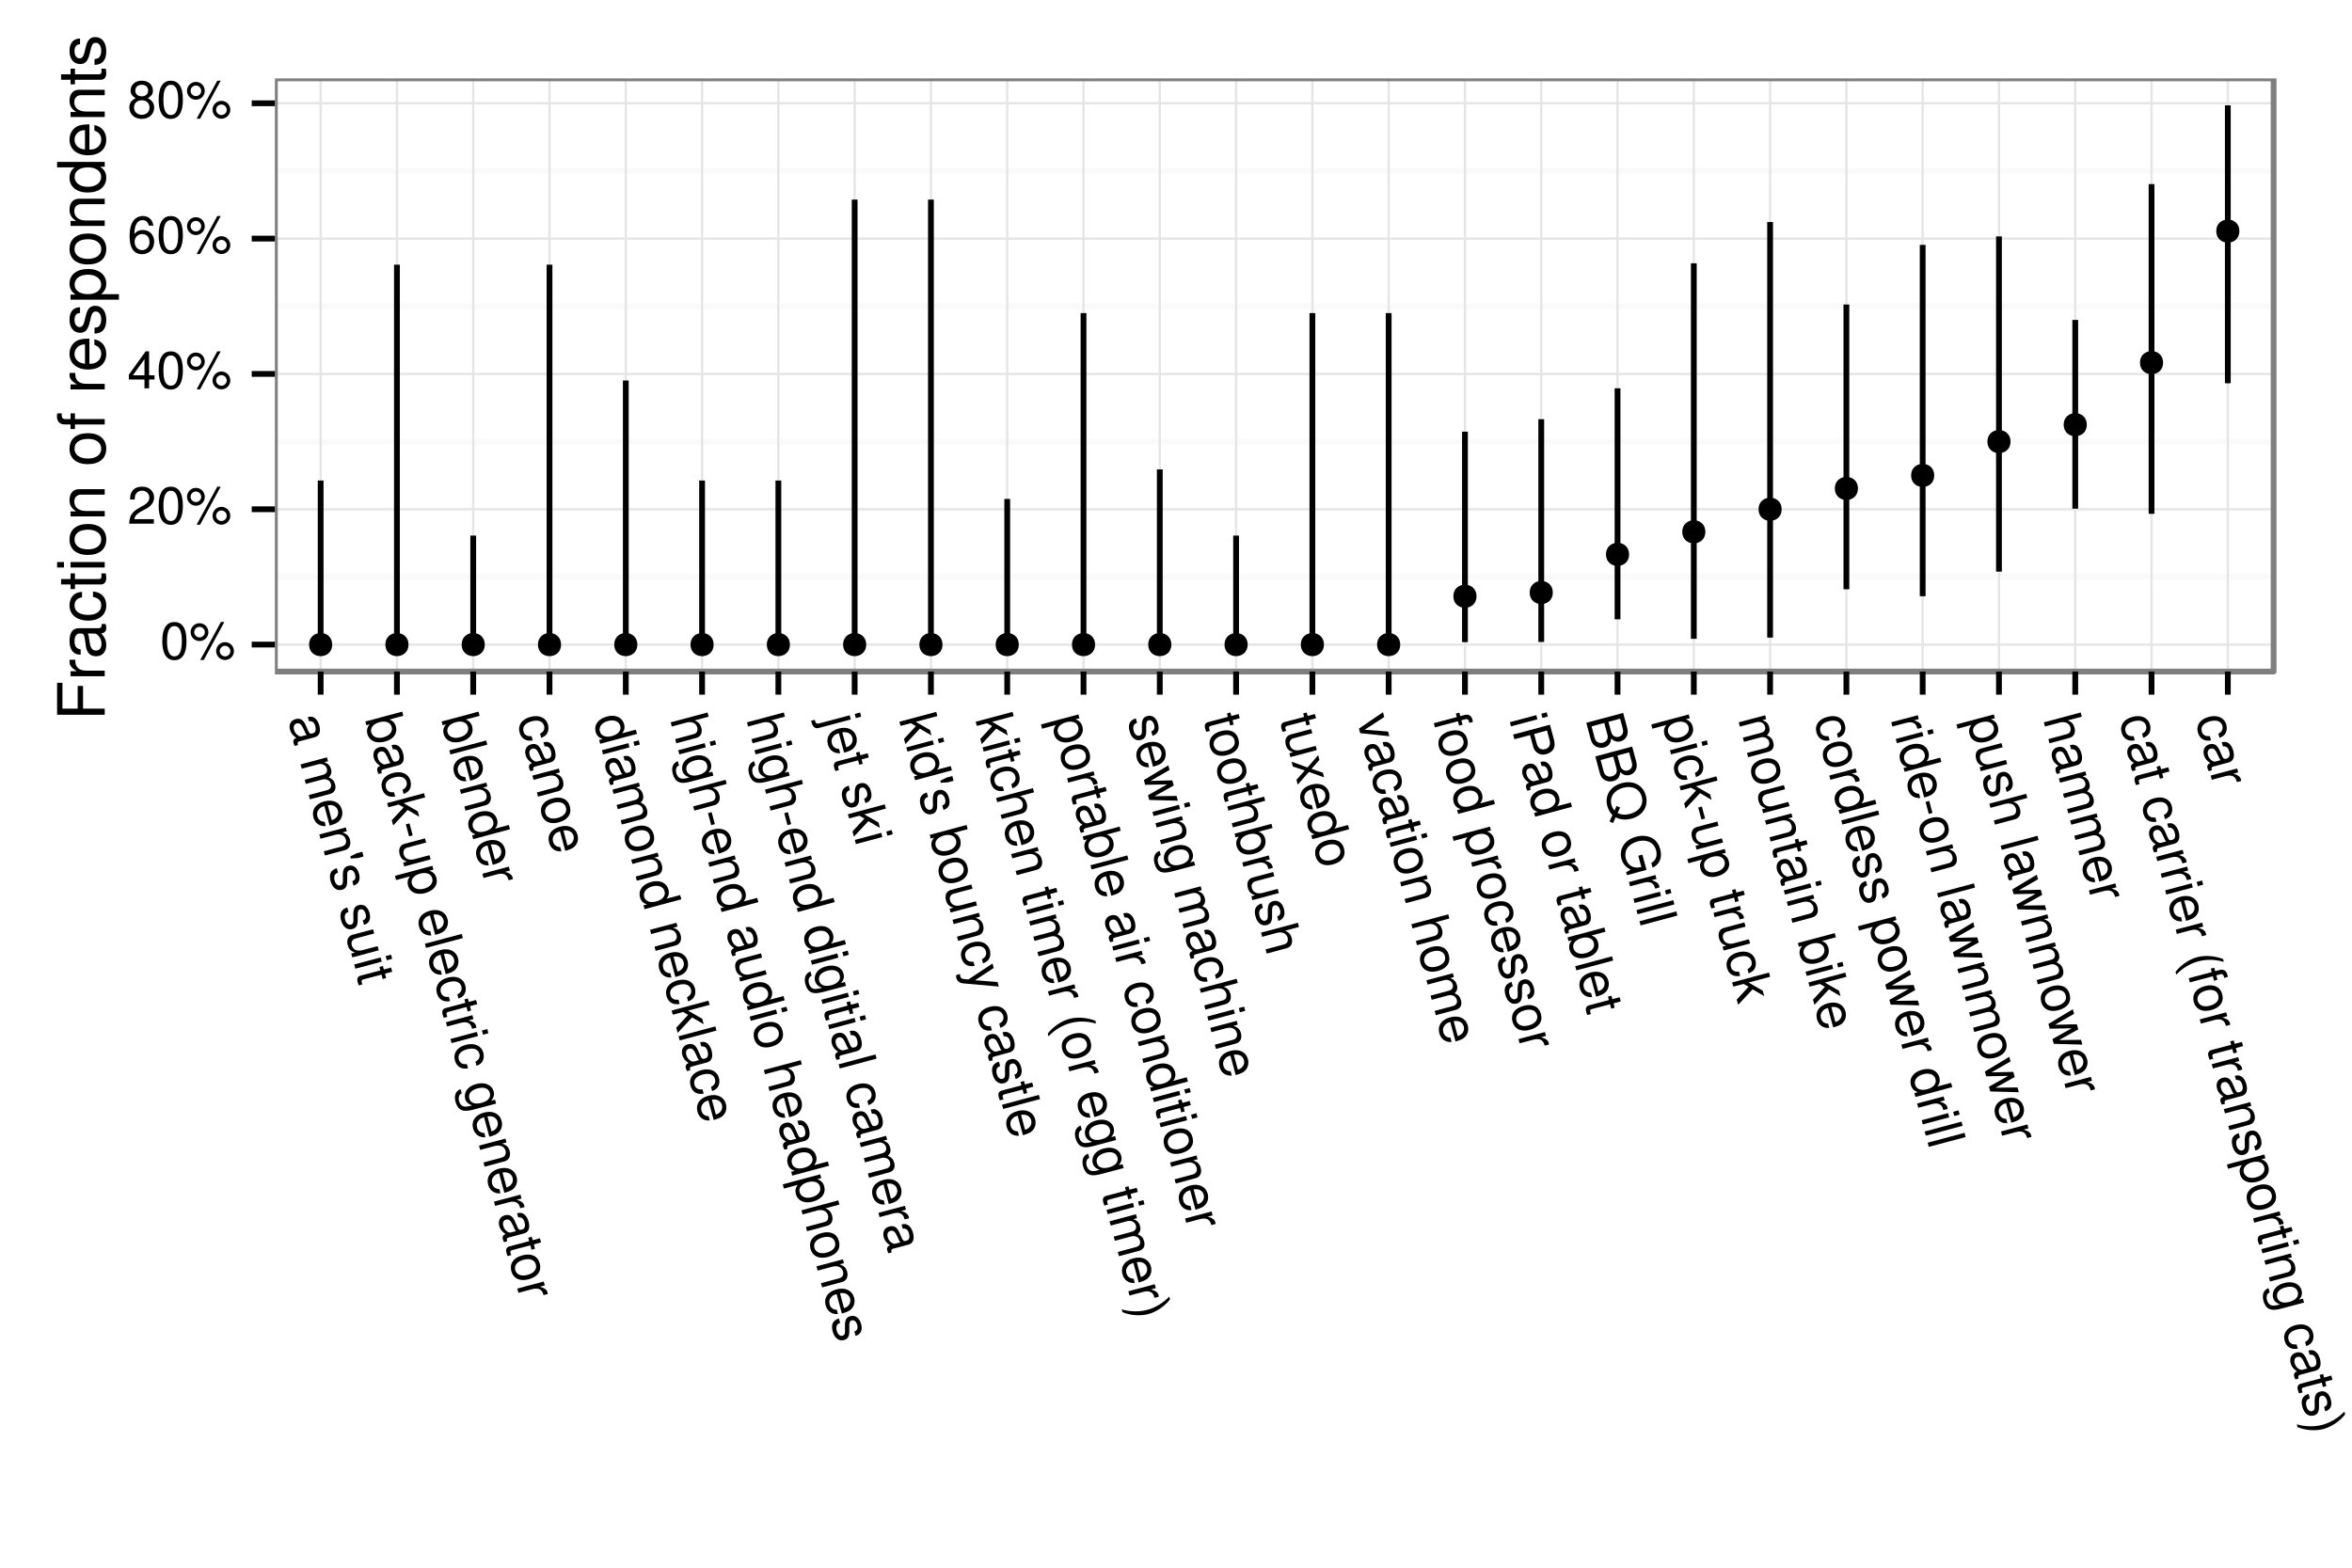 <?xml version="1.0" encoding="UTF-8"?>
<svg xmlns="http://www.w3.org/2000/svg" xmlns:xlink="http://www.w3.org/1999/xlink" width="432pt" height="288pt" viewBox="0 0 432 288" version="1.1">
<defs>
<g>
<symbol overflow="visible" id="glyph0-0">
<path style="stroke:none;" d="M 2.641 -6.797 C 2 -6.797 1.422 -6.531 1.078 -6.047 C 0.641 -5.453 0.406 -4.547 0.406 -3.297 C 0.406 -1 1.188 0.219 2.641 0.219 C 4.078 0.219 4.859 -1 4.859 -3.234 C 4.859 -4.562 4.656 -5.438 4.203 -6.047 C 3.844 -6.531 3.281 -6.797 2.641 -6.797 Z M 2.641 -6.047 C 3.547 -6.047 4 -5.125 4 -3.312 C 4 -1.375 3.562 -0.484 2.625 -0.484 C 1.734 -0.484 1.281 -1.422 1.281 -3.281 C 1.281 -5.141 1.734 -6.047 2.641 -6.047 Z M 2.641 -6.047 "/>
</symbol>
<symbol overflow="visible" id="glyph0-1">
<path style="stroke:none;" d="M 1.906 -6.578 C 1.016 -6.578 0.281 -5.828 0.281 -4.938 C 0.281 -4.031 1.016 -3.297 1.922 -3.297 C 2.812 -3.297 3.547 -4.031 3.547 -4.906 C 3.547 -5.844 2.828 -6.578 1.906 -6.578 Z M 1.906 -5.906 C 2.453 -5.906 2.891 -5.469 2.891 -4.922 C 2.891 -4.391 2.453 -3.969 1.922 -3.969 C 1.375 -3.969 0.938 -4.406 0.938 -4.938 C 0.938 -5.469 1.375 -5.906 1.906 -5.906 Z M 5.844 -6.797 L 2.047 0.188 L 2.688 0.188 L 6.469 -6.797 Z M 6.594 -3.094 C 5.703 -3.094 4.969 -2.344 4.969 -1.453 C 4.969 -0.562 5.703 0.188 6.609 0.188 C 7.5 0.188 8.234 -0.562 8.234 -1.438 C 8.234 -2.359 7.516 -3.094 6.594 -3.094 Z M 6.594 -2.422 C 7.141 -2.422 7.578 -1.984 7.578 -1.438 C 7.578 -0.922 7.141 -0.484 6.609 -0.484 C 6.078 -0.484 5.625 -0.922 5.625 -1.453 C 5.625 -1.984 6.078 -2.422 6.594 -2.422 Z M 6.594 -2.422 "/>
</symbol>
<symbol overflow="visible" id="glyph0-2">
<path style="stroke:none;" d="M 4.859 -0.828 L 1.281 -0.828 C 1.359 -1.391 1.672 -1.75 2.5 -2.234 L 3.469 -2.75 C 4.406 -3.266 4.906 -3.969 4.906 -4.812 C 4.906 -5.375 4.672 -5.906 4.266 -6.266 C 3.859 -6.625 3.375 -6.797 2.719 -6.797 C 1.859 -6.797 1.219 -6.5 0.844 -5.922 C 0.609 -5.562 0.5 -5.125 0.484 -4.438 L 1.328 -4.438 C 1.359 -4.906 1.406 -5.188 1.531 -5.406 C 1.75 -5.812 2.188 -6.062 2.703 -6.062 C 3.469 -6.062 4.031 -5.516 4.031 -4.781 C 4.031 -4.25 3.719 -3.797 3.125 -3.438 L 2.234 -2.938 C 0.812 -2.141 0.406 -1.5 0.328 0 L 4.859 0 Z M 4.859 -0.828 "/>
</symbol>
<symbol overflow="visible" id="glyph0-3">
<path style="stroke:none;" d="M 3.141 -1.625 L 3.141 0 L 3.984 0 L 3.984 -1.625 L 4.984 -1.625 L 4.984 -2.391 L 3.984 -2.391 L 3.984 -6.797 L 3.359 -6.797 L 0.266 -2.516 L 0.266 -1.625 Z M 3.141 -2.391 L 1 -2.391 L 3.141 -5.359 Z M 3.141 -2.391 "/>
</symbol>
<symbol overflow="visible" id="glyph0-4">
<path style="stroke:none;" d="M 4.781 -5.031 C 4.609 -6.141 3.891 -6.797 2.844 -6.797 C 2.094 -6.797 1.422 -6.438 1.031 -5.828 C 0.609 -5.172 0.406 -4.344 0.406 -3.094 C 0.406 -1.953 0.578 -1.234 0.984 -0.625 C 1.359 -0.078 1.953 0.219 2.703 0.219 C 3.984 0.219 4.922 -0.734 4.922 -2.078 C 4.922 -3.344 4.062 -4.234 2.844 -4.234 C 2.172 -4.234 1.641 -3.969 1.281 -3.469 C 1.281 -5.125 1.828 -6.047 2.797 -6.047 C 3.391 -6.047 3.797 -5.672 3.938 -5.031 Z M 2.734 -3.484 C 3.547 -3.484 4.062 -2.922 4.062 -2 C 4.062 -1.156 3.484 -0.531 2.703 -0.531 C 1.922 -0.531 1.328 -1.188 1.328 -2.047 C 1.328 -2.891 1.906 -3.484 2.734 -3.484 Z M 2.734 -3.484 "/>
</symbol>
<symbol overflow="visible" id="glyph0-5">
<path style="stroke:none;" d="M 3.75 -3.578 C 4.453 -4 4.688 -4.344 4.688 -4.984 C 4.688 -6.047 3.844 -6.797 2.641 -6.797 C 1.438 -6.797 0.594 -6.047 0.594 -4.984 C 0.594 -4.359 0.828 -4.016 1.516 -3.578 C 0.734 -3.203 0.359 -2.641 0.359 -1.891 C 0.359 -0.641 1.297 0.219 2.641 0.219 C 3.984 0.219 4.922 -0.641 4.922 -1.875 C 4.922 -2.641 4.531 -3.203 3.75 -3.578 Z M 2.641 -6.047 C 3.359 -6.047 3.812 -5.625 3.812 -4.969 C 3.812 -4.344 3.344 -3.922 2.641 -3.922 C 1.922 -3.922 1.453 -4.344 1.453 -4.984 C 1.453 -5.625 1.922 -6.047 2.641 -6.047 Z M 2.641 -3.203 C 3.484 -3.203 4.062 -2.672 4.062 -1.875 C 4.062 -1.062 3.484 -0.531 2.625 -0.531 C 1.797 -0.531 1.219 -1.078 1.219 -1.875 C 1.219 -2.672 1.797 -3.203 2.641 -3.203 Z M 2.641 -3.203 "/>
</symbol>
<symbol overflow="visible" id="glyph1-0">
<path style="stroke:none;" d="M 1.781 4.828 C 1.75 4.75 1.734 4.719 1.719 4.656 C 1.656 4.406 1.75 4.219 1.984 4.156 L 4.844 3.391 C 5.703 3.156 6 2.406 5.688 1.203 C 5.5 0.5 5.125 -0.016 4.672 -0.25 C 4.375 -0.422 4.062 -0.422 3.578 -0.312 L 3.797 0.453 C 4.406 0.375 4.766 0.641 4.953 1.359 C 5.141 2.062 4.984 2.531 4.531 2.656 L 4.312 2.719 C 4 2.797 3.797 2.625 3.578 2.047 C 3.125 0.984 3.047 0.844 2.844 0.562 C 2.484 0.062 1.969 -0.109 1.328 0.062 C 0.453 0.297 0.047 1.062 0.312 2.047 C 0.484 2.656 0.828 3.078 1.469 3.5 C 1 3.688 0.828 3.984 0.969 4.484 C 1.016 4.656 1.062 4.75 1.188 4.984 Z M 2.5 3.203 C 2.234 3.266 2.062 3.234 1.797 3.062 C 1.422 2.812 1.172 2.484 1.047 2.016 C 0.891 1.422 1.062 0.984 1.547 0.859 C 2.062 0.719 2.406 1.016 2.766 1.812 C 3.109 2.578 3.172 2.734 3.375 2.969 Z M 2.5 3.203 "/>
</symbol>
<symbol overflow="visible" id="glyph1-1">
<path style="stroke:none;" d=""/>
</symbol>
<symbol overflow="visible" id="glyph1-2">
<path style="stroke:none;" d="M 5.031 -0.641 L 0.172 0.656 L 0.391 1.438 L 3.438 0.625 C 4.156 0.438 4.828 0.781 5 1.406 C 5.156 1.984 4.906 2.406 4.281 2.578 L 0.938 3.469 L 1.141 4.234 L 4.188 3.422 C 4.906 3.234 5.594 3.594 5.75 4.234 C 5.906 4.797 5.641 5.219 5.031 5.391 L 1.688 6.281 L 1.891 7.062 L 5.531 6.094 C 6.406 5.859 6.766 5.219 6.516 4.312 C 6.344 3.672 6.031 3.344 5.359 3.031 C 5.812 2.594 5.938 2.141 5.766 1.516 C 5.594 0.859 5.234 0.5 4.531 0.25 L 5.219 0.062 Z M 5.031 -0.641 "/>
</symbol>
<symbol overflow="visible" id="glyph1-3">
<path style="stroke:none;" d="M 3.453 4.172 C 4.188 3.969 4.594 3.797 4.938 3.562 C 5.656 3.031 5.938 2.156 5.703 1.25 C 5.328 -0.109 4.047 -0.688 2.469 -0.266 C 0.859 0.172 0.109 1.266 0.469 2.641 C 0.766 3.75 1.609 4.344 2.734 4.266 L 2.531 3.484 C 1.812 3.453 1.359 3.094 1.203 2.469 C 1.062 1.969 1.172 1.5 1.516 1.141 C 1.734 0.875 2 0.734 2.484 0.594 Z M 3.109 0.438 C 4.047 0.281 4.766 0.656 4.969 1.422 C 5.172 2.188 4.703 2.938 3.906 3.156 C 3.891 3.156 3.875 3.172 3.844 3.172 Z M 3.109 0.438 "/>
</symbol>
<symbol overflow="visible" id="glyph1-4">
<path style="stroke:none;" d="M 5.031 -0.641 L 0.172 0.656 L 0.391 1.438 L 3.062 0.719 C 4.062 0.453 4.828 0.797 5.047 1.594 C 5.203 2.188 4.953 2.688 4.359 2.844 L 1 3.75 L 1.203 4.516 L 4.875 3.531 C 5.688 3.312 6.047 2.562 5.797 1.625 C 5.609 0.906 5.203 0.531 4.406 0.281 L 5.219 0.062 Z M 5.031 -0.641 "/>
</symbol>
<symbol overflow="visible" id="glyph1-5">
<path style="stroke:none;" d="M 6.688 -1.328 L 5.656 -1.047 L 4.484 -0.469 L 4.578 -0.078 L 5.891 -0.172 L 6.922 -0.453 Z M 6.688 -1.328 "/>
</symbol>
<symbol overflow="visible" id="glyph1-6">
<path style="stroke:none;" d="M 4.594 3.125 C 5.531 2.859 5.922 2.078 5.609 0.953 C 5.312 -0.188 4.531 -0.75 3.641 -0.5 C 2.875 -0.297 2.609 0.188 2.641 1.422 L 2.656 2.188 C 2.672 2.75 2.531 3 2.188 3.094 C 1.719 3.219 1.297 2.844 1.125 2.172 C 1.016 1.766 1.047 1.375 1.188 1.141 C 1.297 0.969 1.422 0.875 1.75 0.734 L 1.531 -0.078 C 0.406 0.266 0.047 1.047 0.391 2.312 C 0.719 3.531 1.531 4.141 2.469 3.891 C 3.188 3.703 3.469 3.188 3.438 2.156 L 3.438 1.375 C 3.406 0.703 3.531 0.375 3.875 0.281 C 4.328 0.156 4.719 0.484 4.891 1.109 C 5.062 1.734 4.875 2.156 4.375 2.312 Z M 4.594 3.125 "/>
</symbol>
<symbol overflow="visible" id="glyph1-7">
<path style="stroke:none;" d="M 1.203 4.469 L 6.062 3.172 L 5.844 2.406 L 3.078 3.141 C 2.094 3.406 1.328 3.062 1.109 2.25 C 0.938 1.641 1.203 1.156 1.797 1 L 5.234 0.078 L 5.016 -0.688 L 1.266 0.312 C 0.453 0.531 0.109 1.266 0.359 2.203 C 0.547 2.938 0.922 3.312 1.688 3.578 L 1.016 3.766 Z M 1.203 4.469 "/>
</symbol>
<symbol overflow="visible" id="glyph1-8">
<path style="stroke:none;" d="M 5.234 0.094 L 5.031 -0.672 L 0.172 0.625 L 0.375 1.391 Z M 7.141 -0.422 L 6.938 -1.188 L 5.953 -0.922 L 6.156 -0.156 Z M 7.141 -0.422 "/>
</symbol>
<symbol overflow="visible" id="glyph1-9">
<path style="stroke:none;" d="M 5.484 1.062 L 5.281 0.25 L 6.609 -0.109 L 6.391 -0.875 L 5.062 -0.516 L 4.891 -1.156 L 4.25 -0.984 L 4.422 -0.344 L 0.766 0.625 C 0.266 0.766 0.078 1.172 0.25 1.781 C 0.297 1.969 0.359 2.141 0.469 2.406 L 1.125 2.219 C 1.078 2.125 1.031 2 1 1.859 C 0.906 1.516 0.984 1.391 1.328 1.297 L 4.641 0.422 L 4.844 1.234 Z M 5.484 1.062 "/>
</symbol>
<symbol overflow="visible" id="glyph1-10">
<path style="stroke:none;" d="M 6.906 -1.312 L 0.141 0.5 L 0.312 1.188 L 0.938 1.016 C 0.484 1.547 0.328 2.109 0.516 2.797 C 0.859 4.078 2.125 4.625 3.734 4.188 C 5.312 3.766 6.078 2.703 5.75 1.438 C 5.562 0.75 5.172 0.359 4.547 0.141 L 7.109 -0.547 Z M 4.969 1.484 C 5.203 2.344 4.594 3.109 3.453 3.406 C 2.344 3.703 1.453 3.328 1.219 2.484 C 1 1.672 1.594 0.938 2.734 0.625 C 3.875 0.312 4.75 0.672 4.969 1.484 Z M 4.969 1.484 "/>
</symbol>
<symbol overflow="visible" id="glyph1-11">
<path style="stroke:none;" d="M 4.406 3.5 C 4.859 3.344 5.125 3.141 5.344 2.906 C 5.719 2.453 5.844 1.781 5.656 1.094 C 5.312 -0.203 4.031 -0.781 2.422 -0.344 C 0.859 0.078 0.078 1.172 0.438 2.5 C 0.75 3.656 1.641 4.203 2.859 3.969 L 2.641 3.188 C 1.828 3.281 1.328 2.969 1.156 2.312 C 0.922 1.453 1.484 0.781 2.641 0.469 C 3.859 0.141 4.703 0.438 4.938 1.281 C 5.109 1.922 4.828 2.438 4.203 2.734 Z M 4.406 3.5 "/>
</symbol>
<symbol overflow="visible" id="glyph1-12">
<path style="stroke:none;" d="M 7.125 -0.5 L 6.906 -1.266 L 0.141 0.547 L 0.359 1.312 L 2.25 0.812 L 3.172 1.344 L 0.984 3.703 L 1.25 4.656 L 3.906 1.812 L 6.031 3.062 L 5.766 2.062 L 3.156 0.562 Z M 7.125 -0.5 "/>
</symbol>
<symbol overflow="visible" id="glyph1-13">
<path style="stroke:none;" d="M 3.594 1.844 L 3 -0.359 L 2.328 -0.172 L 2.922 2.031 Z M 3.594 1.844 "/>
</symbol>
<symbol overflow="visible" id="glyph1-14">
<path style="stroke:none;" d="M -1.875 1.047 L -1.672 1.828 L 0.859 1.141 C 0.469 1.688 0.359 2.203 0.531 2.844 C 0.859 4.078 2.094 4.625 3.641 4.219 C 5.266 3.781 6.078 2.703 5.734 1.422 C 5.562 0.75 5.109 0.312 4.453 0.094 L 5.188 -0.094 L 5 -0.797 Z M 4.969 1.484 C 5.203 2.344 4.594 3.109 3.453 3.406 C 2.344 3.703 1.453 3.328 1.219 2.484 C 1 1.672 1.594 0.953 2.734 0.641 C 3.875 0.328 4.75 0.672 4.969 1.484 Z M 4.969 1.484 "/>
</symbol>
<symbol overflow="visible" id="glyph1-15">
<path style="stroke:none;" d="M 7.141 -0.406 L 6.938 -1.172 L 0.172 0.641 L 0.375 1.406 Z M 7.141 -0.406 "/>
</symbol>
<symbol overflow="visible" id="glyph1-16">
<path style="stroke:none;" d="M 5.031 -0.656 L 0.172 0.641 L 0.375 1.422 L 2.891 0.75 C 3.594 0.562 4.094 0.609 4.469 0.906 C 4.719 1.094 4.828 1.328 4.984 1.844 L 5.766 1.641 C 5.75 1.516 5.75 1.438 5.719 1.328 C 5.578 0.828 5.172 0.547 4.328 0.297 L 5.219 0.062 Z M 5.031 -0.656 "/>
</symbol>
<symbol overflow="visible" id="glyph1-17">
<path style="stroke:none;" d="M 5.875 2.516 L 5.172 2.703 C 5.641 2.156 5.797 1.609 5.625 1 C 5.297 -0.234 4 -0.781 2.422 -0.359 C 1.625 -0.156 1.031 0.234 0.672 0.75 C 0.359 1.219 0.25 1.828 0.391 2.328 C 0.547 2.938 0.938 3.297 1.672 3.578 L 1.406 3.641 C 0.75 3.812 0.328 3.844 0.016 3.719 C -0.328 3.594 -0.609 3.25 -0.734 2.766 C -0.828 2.406 -0.812 2.062 -0.703 1.812 C -0.609 1.594 -0.5 1.484 -0.234 1.359 L -0.453 0.578 C -1.344 0.906 -1.688 1.766 -1.375 2.922 C -1.188 3.625 -0.797 4.203 -0.328 4.391 C 0.219 4.641 0.875 4.625 2.016 4.312 L 6.078 3.234 Z M 4.922 1.266 C 5.156 2.109 4.578 2.797 3.375 3.109 C 2.203 3.422 1.375 3.109 1.156 2.297 C 0.922 1.438 1.484 0.75 2.672 0.438 C 3.844 0.125 4.703 0.438 4.922 1.266 Z M 4.922 1.266 "/>
</symbol>
<symbol overflow="visible" id="glyph1-18">
<path style="stroke:none;" d="M 5.672 1.172 C 5.312 -0.188 4.109 -0.75 2.484 -0.312 C 0.844 0.125 0.094 1.203 0.453 2.594 C 0.828 3.953 2.016 4.516 3.625 4.094 C 5.297 3.641 6.047 2.578 5.672 1.172 Z M 4.953 1.375 C 5.188 2.234 4.609 2.969 3.422 3.281 C 2.266 3.594 1.406 3.234 1.172 2.391 C 0.953 1.531 1.516 0.812 2.703 0.5 C 3.875 0.188 4.734 0.516 4.953 1.375 Z M 4.953 1.375 "/>
</symbol>
<symbol overflow="visible" id="glyph1-19">
<path style="stroke:none;" d="M 8 2.781 L 7.781 2 L 5.25 2.672 C 5.672 2.219 5.797 1.625 5.625 0.984 C 5.281 -0.266 4.047 -0.828 2.5 -0.422 C 0.859 0.016 0.062 1.109 0.406 2.422 C 0.594 3.078 0.969 3.469 1.688 3.719 L 1.047 3.891 L 1.234 4.594 Z M 4.922 1.312 C 5.141 2.156 4.547 2.859 3.391 3.172 C 2.266 3.484 1.391 3.141 1.172 2.312 C 0.953 1.469 1.547 0.703 2.672 0.406 C 3.797 0.109 4.703 0.469 4.922 1.312 Z M 4.922 1.312 "/>
</symbol>
<symbol overflow="visible" id="glyph1-20">
<path style="stroke:none;" d="M 6.938 -1.156 L 0.172 0.656 L 0.375 1.422 L 3.047 0.703 C 4.047 0.438 4.828 0.781 5.047 1.578 C 5.109 1.828 5.094 2.094 5.016 2.328 C 4.906 2.578 4.719 2.734 4.359 2.828 L 1 3.734 L 1.203 4.5 L 4.875 3.516 C 5.688 3.297 6.047 2.578 5.797 1.625 C 5.609 0.953 5.281 0.594 4.578 0.297 L 7.141 -0.391 Z M 6.938 -1.156 "/>
</symbol>
<symbol overflow="visible" id="glyph1-21">
<path style="stroke:none;" d="M 5.031 -0.641 L -0.531 0.844 C -1.016 0.969 -1.203 0.859 -1.344 0.375 C -1.344 0.344 -1.344 0.344 -1.375 0.188 L -2.047 0.359 C -2.016 0.453 -2.031 0.516 -1.984 0.641 C -1.75 1.516 -1.297 1.875 -0.641 1.688 L 5.234 0.125 Z M 7.141 -0.391 L 6.938 -1.156 L 5.953 -0.891 L 6.156 -0.125 Z M 7.141 -0.391 "/>
</symbol>
<symbol overflow="visible" id="glyph1-22">
<path style="stroke:none;" d="M 5.828 2.297 L 1.688 1.969 L 5.125 -0.281 L 4.906 -1.109 L 0.469 1.828 L -0.375 1.734 C -0.75 1.703 -0.938 1.578 -1.016 1.25 C -1.047 1.141 -1.062 1 -1.062 0.828 L -1.766 1.016 C -1.812 1.203 -1.797 1.359 -1.734 1.578 C -1.672 1.812 -1.531 2.062 -1.328 2.219 C -1.078 2.422 -0.844 2.5 -0.422 2.547 L 6.047 3.125 Z M 5.828 2.297 "/>
</symbol>
<symbol overflow="visible" id="glyph1-23">
<path style="stroke:none;" d="M 7.359 0.375 C 5.875 -0.219 4.031 -0.359 2.594 0.031 C 1.125 0.422 -0.406 1.469 -1.375 2.719 L -1.25 3.234 C -0.141 2.062 1.312 1.188 2.797 0.797 C 4.266 0.391 5.938 0.438 7.484 0.891 Z M 7.359 0.375 "/>
</symbol>
<symbol overflow="visible" id="glyph1-24">
<path style="stroke:none;" d="M -1.734 1.391 C -0.266 2 1.578 2.125 3.031 1.734 C 4.484 1.344 6.016 0.312 7 -0.953 L 6.859 -1.469 C 5.75 -0.297 4.312 0.562 2.828 0.969 C 1.359 1.359 -0.344 1.328 -1.875 0.875 Z M -1.734 1.391 "/>
</symbol>
<symbol overflow="visible" id="glyph1-25">
<path style="stroke:none;" d="M 1.375 5.125 L 6.625 5.266 L 6.391 4.391 L 2.344 4.438 L 5.875 2.469 L 5.609 1.531 L 1.594 1.625 L 5.109 -0.391 L 4.875 -1.234 L 0.391 1.469 L 0.625 2.344 L 4.672 2.266 L 1.141 4.25 Z M 1.375 5.125 "/>
</symbol>
<symbol overflow="visible" id="glyph1-26">
<path style="stroke:none;" d="M 3.219 2.031 L 6.016 3.031 L 5.797 2.172 L 3.703 1.469 L 5.156 -0.172 L 4.922 -1.047 L 2.969 1.219 L 0.047 0.156 L 0.281 1.047 L 2.469 1.766 L 0.938 3.484 L 1.172 4.375 Z M 3.219 2.031 "/>
</symbol>
<symbol overflow="visible" id="glyph1-27">
<path style="stroke:none;" d="M 0.703 2.641 L 6.062 3.203 L 5.828 2.344 L 1.531 2.016 L 5.125 -0.328 L 4.891 -1.203 L 0.484 1.797 Z M 0.703 2.641 "/>
</symbol>
<symbol overflow="visible" id="glyph1-28">
<path style="stroke:none;" d="M 5.5 1.094 L 5.281 0.281 L 6.031 0.078 C 6.375 -0.016 6.578 0.125 6.672 0.484 C 6.703 0.547 6.703 0.578 6.734 0.75 L 7.375 0.594 C 7.375 0.406 7.344 0.297 7.312 0.156 C 7.109 -0.578 6.594 -0.891 5.891 -0.703 L 5.078 -0.484 L 4.906 -1.125 L 4.266 -0.953 L 4.438 -0.312 L 0.219 0.812 L 0.422 1.578 L 4.641 0.453 L 4.859 1.266 Z M 5.5 1.094 "/>
</symbol>
<symbol overflow="visible" id="glyph1-29">
<path style="stroke:none;" d="M 3.328 0.938 L 3.906 3.062 C 4.047 3.594 4.297 3.953 4.719 4.234 C 5.203 4.531 5.688 4.609 6.297 4.438 C 7.562 4.094 8.094 3.156 7.734 1.828 L 6.984 -0.969 L 0.219 0.844 L 0.453 1.703 Z M 4.078 0.734 L 6.438 0.094 L 6.922 1.891 C 7.141 2.719 6.844 3.328 6.109 3.516 C 5.375 3.719 4.781 3.359 4.562 2.531 Z M 4.078 0.734 "/>
</symbol>
<symbol overflow="visible" id="glyph1-30">
<path style="stroke:none;" d="M 0.203 0.734 L 1.016 3.781 C 1.188 4.422 1.5 4.844 1.969 5.094 C 2.422 5.328 2.953 5.406 3.484 5.266 C 4.297 5.047 4.688 4.547 4.781 3.594 C 5.219 4.109 5.828 4.312 6.516 4.141 C 7 4 7.391 3.703 7.609 3.25 C 7.844 2.828 7.875 2.312 7.703 1.656 L 6.969 -1.078 Z M 4.266 0.562 L 6.406 -0.016 L 6.859 1.656 C 6.984 2.141 7.016 2.422 6.891 2.688 C 6.766 3 6.531 3.203 6.156 3.312 C 5.797 3.406 5.469 3.344 5.234 3.141 C 4.984 2.969 4.844 2.719 4.719 2.234 Z M 1.172 1.391 L 3.5 0.766 L 4.062 2.875 C 4.188 3.297 4.156 3.594 4 3.875 C 3.828 4.109 3.562 4.297 3.234 4.391 C 2.906 4.484 2.578 4.453 2.328 4.312 C 2.031 4.156 1.859 3.922 1.734 3.5 Z M 1.172 1.391 "/>
</symbol>
<symbol overflow="visible" id="glyph1-31">
<path style="stroke:none;" d="M 1.797 6.797 L 2.281 5.734 C 3.172 6.188 4.125 6.266 5.188 5.984 C 7.281 5.422 8.344 3.703 7.828 1.766 C 7.312 -0.172 5.531 -1.109 3.422 -0.547 C 1.297 0.016 0.234 1.734 0.75 3.672 C 0.938 4.344 1.234 4.859 1.688 5.328 L 1.156 6.5 Z M 3.094 3.938 L 2.453 3.656 L 2.062 4.5 C 1.781 4.141 1.625 3.875 1.516 3.469 C 1.125 2.031 1.984 0.766 3.656 0.312 C 5.328 -0.141 6.688 0.531 7.078 1.969 C 7.469 3.422 6.609 4.656 4.938 5.109 C 4.062 5.344 3.344 5.297 2.641 4.953 Z M 3.094 3.938 "/>
</symbol>
<symbol overflow="visible" id="glyph1-32">
<path style="stroke:none;" d="M 5.328 5.609 L 4.562 2.812 L 3.812 3.016 L 4.375 5.062 L 4.188 5.109 C 2.984 5.438 1.859 4.781 1.531 3.547 C 1.359 2.859 1.438 2.172 1.766 1.656 C 2.125 1.078 2.859 0.594 3.688 0.375 C 5.359 -0.078 6.703 0.578 7.078 2 C 7.359 3.016 7.031 3.922 6.203 4.328 L 6.438 5.203 C 7.75 4.609 8.25 3.344 7.844 1.812 C 7.609 0.984 7.234 0.375 6.656 -0.047 C 5.781 -0.641 4.641 -0.812 3.422 -0.484 C 1.344 0.078 0.234 1.734 0.719 3.562 C 0.969 4.484 1.516 5.109 2.422 5.578 L 1.578 6.031 L 1.734 6.578 Z M 5.328 5.609 "/>
</symbol>
<symbol overflow="visible" id="glyph2-0">
<path style="stroke:none;" d="M -3.984 -2.203 L -3.984 -6.375 L -4.969 -6.375 L -4.969 -2.203 L -7.766 -2.203 L -7.766 -6.953 L -8.75 -6.953 L -8.75 -1.078 L 0 -1.078 L 0 -2.203 Z M -3.984 -2.203 "/>
</symbol>
<symbol overflow="visible" id="glyph2-1">
<path style="stroke:none;" d="M -6.281 -0.828 L 0 -0.828 L 0 -1.844 L -3.266 -1.844 C -4.156 -1.844 -4.75 -2.062 -5.094 -2.547 C -5.328 -2.859 -5.406 -3.156 -5.406 -3.859 L -6.438 -3.859 C -6.453 -3.688 -6.469 -3.594 -6.469 -3.469 C -6.469 -2.812 -6.078 -2.328 -5.141 -1.75 L -6.281 -1.75 Z M -6.281 -0.828 "/>
</symbol>
<symbol overflow="visible" id="glyph2-2">
<path style="stroke:none;" d="M -0.594 -6.422 C -0.562 -6.312 -0.562 -6.266 -0.562 -6.203 C -0.562 -5.859 -0.75 -5.656 -1.062 -5.656 L -4.75 -5.656 C -5.875 -5.656 -6.469 -4.844 -6.469 -3.297 C -6.469 -2.391 -6.203 -1.625 -5.734 -1.219 C -5.406 -0.922 -5.047 -0.797 -4.422 -0.781 L -4.422 -1.781 C -5.203 -1.875 -5.547 -2.328 -5.547 -3.266 C -5.547 -4.156 -5.203 -4.672 -4.609 -4.672 L -4.344 -4.672 C -3.922 -4.672 -3.75 -4.422 -3.641 -3.625 C -3.469 -2.203 -3.422 -1.984 -3.266 -1.609 C -2.969 -0.875 -2.406 -0.5 -1.578 -0.5 C -0.438 -0.5 0.281 -1.297 0.281 -2.562 C 0.281 -3.359 0 -4 -0.641 -4.703 C -0.016 -4.781 0.281 -5.094 0.281 -5.734 C 0.281 -5.938 0.25 -6.094 0.172 -6.422 Z M -1.984 -4.672 C -1.641 -4.672 -1.438 -4.578 -1.156 -4.266 C -0.797 -3.859 -0.594 -3.375 -0.594 -2.781 C -0.594 -2 -0.969 -1.547 -1.609 -1.547 C -2.266 -1.547 -2.609 -1.984 -2.766 -3.062 C -2.906 -4.109 -2.953 -4.328 -3.109 -4.672 Z M -1.984 -4.672 "/>
</symbol>
<symbol overflow="visible" id="glyph2-3">
<path style="stroke:none;" d="M -4.172 -5.656 C -4.781 -5.609 -5.188 -5.469 -5.531 -5.234 C -6.125 -4.797 -6.469 -4.047 -6.469 -3.172 C -6.469 -1.469 -5.125 -0.375 -3.031 -0.375 C -1.016 -0.375 0.281 -1.453 0.281 -3.156 C 0.281 -4.656 -0.625 -5.609 -2.156 -5.719 L -2.156 -4.719 C -1.156 -4.547 -0.641 -4.031 -0.641 -3.188 C -0.641 -2.078 -1.547 -1.422 -3.031 -1.422 C -4.609 -1.422 -5.547 -2.062 -5.547 -3.156 C -5.547 -4 -5.047 -4.531 -4.172 -4.641 Z M -4.172 -5.656 "/>
</symbol>
<symbol overflow="visible" id="glyph2-4">
<path style="stroke:none;" d="M -6.281 -3.047 L -6.281 -2.016 L -8.016 -2.016 L -8.016 -1.016 L -6.281 -1.016 L -6.281 -0.172 L -5.469 -0.172 L -5.469 -1.016 L -0.719 -1.016 C -0.078 -1.016 0.281 -1.453 0.281 -2.234 C 0.281 -2.469 0.25 -2.719 0.188 -3.047 L -0.641 -3.047 C -0.609 -2.922 -0.594 -2.766 -0.594 -2.562 C -0.594 -2.141 -0.719 -2.016 -1.156 -2.016 L -5.469 -2.016 L -5.469 -3.047 Z M -6.281 -3.047 "/>
</symbol>
<symbol overflow="visible" id="glyph2-5">
<path style="stroke:none;" d="M -6.281 -1.797 L -6.281 -0.797 L 0 -0.797 L 0 -1.797 Z M -8.75 -1.797 L -8.75 -0.797 L -7.484 -0.797 L -7.484 -1.797 Z M -8.75 -1.797 "/>
</symbol>
<symbol overflow="visible" id="glyph2-6">
<path style="stroke:none;" d="M -6.469 -3.266 C -6.469 -1.5 -5.203 -0.438 -3.094 -0.438 C -0.984 -0.438 0.281 -1.484 0.281 -3.281 C 0.281 -5.047 -0.984 -6.125 -3.047 -6.125 C -5.219 -6.125 -6.469 -5.078 -6.469 -3.266 Z M -5.547 -3.281 C -5.547 -4.406 -4.625 -5.078 -3.062 -5.078 C -1.578 -5.078 -0.641 -4.375 -0.641 -3.281 C -0.641 -2.156 -1.578 -1.469 -3.094 -1.469 C -4.609 -1.469 -5.547 -2.156 -5.547 -3.281 Z M -5.547 -3.281 "/>
</symbol>
<symbol overflow="visible" id="glyph2-7">
<path style="stroke:none;" d="M -6.281 -0.844 L 0 -0.844 L 0 -1.844 L -3.469 -1.844 C -4.75 -1.844 -5.594 -2.516 -5.594 -3.547 C -5.594 -4.344 -5.109 -4.844 -4.359 -4.844 L 0 -4.844 L 0 -5.844 L -4.75 -5.844 C -5.797 -5.844 -6.469 -5.062 -6.469 -3.859 C -6.469 -2.922 -6.109 -2.312 -5.234 -1.766 L -6.281 -1.766 Z M -6.281 -0.844 "/>
</symbol>
<symbol overflow="visible" id="glyph2-8">
<path style="stroke:none;" d=""/>
</symbol>
<symbol overflow="visible" id="glyph2-9">
<path style="stroke:none;" d="M -6.281 -3.094 L -6.281 -2.047 L -7.266 -2.047 C -7.688 -2.047 -7.906 -2.297 -7.906 -2.75 C -7.906 -2.828 -7.906 -2.875 -7.891 -3.094 L -8.719 -3.094 C -8.766 -2.875 -8.781 -2.734 -8.781 -2.531 C -8.781 -1.609 -8.25 -1.062 -7.359 -1.062 L -6.281 -1.062 L -6.281 -0.219 L -5.469 -0.219 L -5.469 -1.062 L 0 -1.062 L 0 -2.047 L -5.469 -2.047 L -5.469 -3.094 Z M -6.281 -3.094 "/>
</symbol>
<symbol overflow="visible" id="glyph2-10">
<path style="stroke:none;" d="M -2.812 -6.156 C -3.766 -6.156 -4.344 -6.078 -4.812 -5.906 C -5.844 -5.5 -6.469 -4.531 -6.469 -3.359 C -6.469 -1.609 -5.125 -0.484 -3.062 -0.484 C -1 -0.484 0.281 -1.578 0.281 -3.344 C 0.281 -4.781 -0.547 -5.766 -1.906 -6.031 L -1.906 -5.016 C -1.078 -4.734 -0.641 -4.172 -0.641 -3.375 C -0.641 -2.734 -0.938 -2.203 -1.469 -1.859 C -1.828 -1.625 -2.188 -1.531 -2.812 -1.531 Z M -3.625 -1.547 C -4.781 -1.625 -5.547 -2.344 -5.547 -3.344 C -5.547 -4.328 -4.734 -5.094 -3.703 -5.094 C -3.672 -5.094 -3.641 -5.094 -3.625 -5.078 Z M -3.625 -1.547 "/>
</symbol>
<symbol overflow="visible" id="glyph2-11">
<path style="stroke:none;" d="M -4.531 -5.25 C -5.766 -5.25 -6.469 -4.422 -6.469 -2.969 C -6.469 -1.516 -5.719 -0.562 -4.547 -0.562 C -3.562 -0.562 -3.094 -1.062 -2.734 -2.562 L -2.516 -3.484 C -2.344 -4.188 -2.094 -4.469 -1.625 -4.469 C -1.047 -4.469 -0.641 -3.875 -0.641 -3 C -0.641 -2.453 -0.797 -2 -1.062 -1.75 C -1.25 -1.594 -1.422 -1.531 -1.875 -1.469 L -1.875 -0.406 C -0.422 -0.453 0.281 -1.266 0.281 -2.922 C 0.281 -4.5 -0.5 -5.516 -1.719 -5.516 C -2.656 -5.516 -3.172 -4.984 -3.469 -3.734 L -3.703 -2.766 C -3.891 -1.953 -4.156 -1.609 -4.594 -1.609 C -5.172 -1.609 -5.547 -2.125 -5.547 -2.938 C -5.547 -3.75 -5.203 -4.172 -4.531 -4.203 Z M -4.531 -5.25 "/>
</symbol>
<symbol overflow="visible" id="glyph2-12">
<path style="stroke:none;" d="M 2.609 -0.641 L 2.609 -1.656 L -0.656 -1.656 C -0.016 -2.188 0.281 -2.766 0.281 -3.594 C 0.281 -5.203 -1.031 -6.281 -3.031 -6.281 C -5.141 -6.281 -6.469 -5.25 -6.469 -3.578 C -6.469 -2.719 -6.078 -2.047 -5.344 -1.578 L -6.281 -1.578 L -6.281 -0.641 Z M -5.531 -3.406 C -5.531 -4.516 -4.562 -5.234 -3.062 -5.234 C -1.625 -5.234 -0.656 -4.5 -0.656 -3.406 C -0.656 -2.359 -1.625 -1.656 -3.094 -1.656 C -4.578 -1.656 -5.531 -2.359 -5.531 -3.406 Z M -5.531 -3.406 "/>
</symbol>
<symbol overflow="visible" id="glyph2-13">
<path style="stroke:none;" d="M -8.75 -5.938 L -8.75 -4.938 L -5.5 -4.938 C -6.125 -4.531 -6.469 -3.859 -6.469 -3.016 C -6.469 -1.375 -5.156 -0.312 -3.156 -0.312 C -1.031 -0.312 0.281 -1.359 0.281 -3.047 C 0.281 -3.906 -0.047 -4.516 -0.828 -5.047 L 0 -5.047 L 0 -5.938 Z M -5.531 -3.188 C -5.531 -4.266 -4.578 -4.938 -3.078 -4.938 C -1.625 -4.938 -0.656 -4.25 -0.656 -3.188 C -0.656 -2.094 -1.625 -1.359 -3.094 -1.359 C -4.562 -1.359 -5.531 -2.094 -5.531 -3.188 Z M -5.531 -3.188 "/>
</symbol>
</g>
<clipPath id="clip1">
  <path d="M 50.488 14.398 L 418.602 14.398 L 418.602 124.367 L 50.488 124.367 Z M 50.488 14.398 "/>
</clipPath>
</defs>
<g id="surface662">
<rect x="0" y="0" width="432" height="288" style="fill:rgb(100%,100%,100%);fill-opacity:1;stroke:none;"/>
<rect x="0" y="0" width="432" height="288" style="fill:rgb(100%,100%,100%);fill-opacity:1;stroke:none;"/>
<path style="fill:none;stroke-width:1.063;stroke-linecap:round;stroke-linejoin:round;stroke:rgb(100%,100%,100%);stroke-opacity:1;stroke-miterlimit:10;" d="M 0 288 L 432 288 L 432 0 L 0 0 Z M 0 288 "/>
<g clip-path="url(#clip1)" clip-rule="nonzero">
<path style=" stroke:none;fill-rule:nonzero;fill:rgb(100%,100%,100%);fill-opacity:1;" d="M 50.488 123.371 L 417.602 123.371 L 417.602 14.402 L 50.488 14.402 Z M 50.488 123.371 "/>
<path style="fill:none;stroke-width:1.063;stroke-linecap:butt;stroke-linejoin:round;stroke:rgb(98.039%,98.039%,98.039%);stroke-opacity:1;stroke-miterlimit:10;" d="M 50.488 105.984 L 417.602 105.984 "/>
<path style="fill:none;stroke-width:1.063;stroke-linecap:butt;stroke-linejoin:round;stroke:rgb(98.039%,98.039%,98.039%);stroke-opacity:1;stroke-miterlimit:10;" d="M 50.488 81.125 L 417.602 81.125 "/>
<path style="fill:none;stroke-width:1.063;stroke-linecap:butt;stroke-linejoin:round;stroke:rgb(98.039%,98.039%,98.039%);stroke-opacity:1;stroke-miterlimit:10;" d="M 50.488 56.266 L 417.602 56.266 "/>
<path style="fill:none;stroke-width:1.063;stroke-linecap:butt;stroke-linejoin:round;stroke:rgb(98.039%,98.039%,98.039%);stroke-opacity:1;stroke-miterlimit:10;" d="M 50.488 31.402 L 417.602 31.402 "/>
<path style="fill:none;stroke-width:0.425;stroke-linecap:butt;stroke-linejoin:round;stroke:rgb(89.804%,89.804%,89.804%);stroke-opacity:1;stroke-miterlimit:10;" d="M 50.488 118.418 L 417.602 118.418 "/>
<path style="fill:none;stroke-width:0.425;stroke-linecap:butt;stroke-linejoin:round;stroke:rgb(89.804%,89.804%,89.804%);stroke-opacity:1;stroke-miterlimit:10;" d="M 50.488 93.555 L 417.602 93.555 "/>
<path style="fill:none;stroke-width:0.425;stroke-linecap:butt;stroke-linejoin:round;stroke:rgb(89.804%,89.804%,89.804%);stroke-opacity:1;stroke-miterlimit:10;" d="M 50.488 68.695 L 417.602 68.695 "/>
<path style="fill:none;stroke-width:0.425;stroke-linecap:butt;stroke-linejoin:round;stroke:rgb(89.804%,89.804%,89.804%);stroke-opacity:1;stroke-miterlimit:10;" d="M 50.488 43.836 L 417.602 43.836 "/>
<path style="fill:none;stroke-width:0.425;stroke-linecap:butt;stroke-linejoin:round;stroke:rgb(89.804%,89.804%,89.804%);stroke-opacity:1;stroke-miterlimit:10;" d="M 50.488 18.973 L 417.602 18.973 "/>
<path style="fill:none;stroke-width:0.425;stroke-linecap:butt;stroke-linejoin:round;stroke:rgb(89.804%,89.804%,89.804%);stroke-opacity:1;stroke-miterlimit:10;" d="M 58.895 123.371 L 58.895 14.398 "/>
<path style="fill:none;stroke-width:0.425;stroke-linecap:butt;stroke-linejoin:round;stroke:rgb(89.804%,89.804%,89.804%);stroke-opacity:1;stroke-miterlimit:10;" d="M 72.906 123.371 L 72.906 14.398 "/>
<path style="fill:none;stroke-width:0.425;stroke-linecap:butt;stroke-linejoin:round;stroke:rgb(89.804%,89.804%,89.804%);stroke-opacity:1;stroke-miterlimit:10;" d="M 86.918 123.371 L 86.918 14.398 "/>
<path style="fill:none;stroke-width:0.425;stroke-linecap:butt;stroke-linejoin:round;stroke:rgb(89.804%,89.804%,89.804%);stroke-opacity:1;stroke-miterlimit:10;" d="M 100.93 123.371 L 100.93 14.398 "/>
<path style="fill:none;stroke-width:0.425;stroke-linecap:butt;stroke-linejoin:round;stroke:rgb(89.804%,89.804%,89.804%);stroke-opacity:1;stroke-miterlimit:10;" d="M 114.941 123.371 L 114.941 14.398 "/>
<path style="fill:none;stroke-width:0.425;stroke-linecap:butt;stroke-linejoin:round;stroke:rgb(89.804%,89.804%,89.804%);stroke-opacity:1;stroke-miterlimit:10;" d="M 128.953 123.371 L 128.953 14.398 "/>
<path style="fill:none;stroke-width:0.425;stroke-linecap:butt;stroke-linejoin:round;stroke:rgb(89.804%,89.804%,89.804%);stroke-opacity:1;stroke-miterlimit:10;" d="M 142.965 123.371 L 142.965 14.398 "/>
<path style="fill:none;stroke-width:0.425;stroke-linecap:butt;stroke-linejoin:round;stroke:rgb(89.804%,89.804%,89.804%);stroke-opacity:1;stroke-miterlimit:10;" d="M 156.977 123.371 L 156.977 14.398 "/>
<path style="fill:none;stroke-width:0.425;stroke-linecap:butt;stroke-linejoin:round;stroke:rgb(89.804%,89.804%,89.804%);stroke-opacity:1;stroke-miterlimit:10;" d="M 170.988 123.371 L 170.988 14.398 "/>
<path style="fill:none;stroke-width:0.425;stroke-linecap:butt;stroke-linejoin:round;stroke:rgb(89.804%,89.804%,89.804%);stroke-opacity:1;stroke-miterlimit:10;" d="M 185 123.371 L 185 14.398 "/>
<path style="fill:none;stroke-width:0.425;stroke-linecap:butt;stroke-linejoin:round;stroke:rgb(89.804%,89.804%,89.804%);stroke-opacity:1;stroke-miterlimit:10;" d="M 199.012 123.371 L 199.012 14.398 "/>
<path style="fill:none;stroke-width:0.425;stroke-linecap:butt;stroke-linejoin:round;stroke:rgb(89.804%,89.804%,89.804%);stroke-opacity:1;stroke-miterlimit:10;" d="M 213.023 123.371 L 213.023 14.398 "/>
<path style="fill:none;stroke-width:0.425;stroke-linecap:butt;stroke-linejoin:round;stroke:rgb(89.804%,89.804%,89.804%);stroke-opacity:1;stroke-miterlimit:10;" d="M 227.039 123.371 L 227.039 14.398 "/>
<path style="fill:none;stroke-width:0.425;stroke-linecap:butt;stroke-linejoin:round;stroke:rgb(89.804%,89.804%,89.804%);stroke-opacity:1;stroke-miterlimit:10;" d="M 241.051 123.371 L 241.051 14.398 "/>
<path style="fill:none;stroke-width:0.425;stroke-linecap:butt;stroke-linejoin:round;stroke:rgb(89.804%,89.804%,89.804%);stroke-opacity:1;stroke-miterlimit:10;" d="M 255.062 123.371 L 255.062 14.398 "/>
<path style="fill:none;stroke-width:0.425;stroke-linecap:butt;stroke-linejoin:round;stroke:rgb(89.804%,89.804%,89.804%);stroke-opacity:1;stroke-miterlimit:10;" d="M 269.074 123.371 L 269.074 14.398 "/>
<path style="fill:none;stroke-width:0.425;stroke-linecap:butt;stroke-linejoin:round;stroke:rgb(89.804%,89.804%,89.804%);stroke-opacity:1;stroke-miterlimit:10;" d="M 283.086 123.371 L 283.086 14.398 "/>
<path style="fill:none;stroke-width:0.425;stroke-linecap:butt;stroke-linejoin:round;stroke:rgb(89.804%,89.804%,89.804%);stroke-opacity:1;stroke-miterlimit:10;" d="M 297.098 123.371 L 297.098 14.398 "/>
<path style="fill:none;stroke-width:0.425;stroke-linecap:butt;stroke-linejoin:round;stroke:rgb(89.804%,89.804%,89.804%);stroke-opacity:1;stroke-miterlimit:10;" d="M 311.109 123.371 L 311.109 14.398 "/>
<path style="fill:none;stroke-width:0.425;stroke-linecap:butt;stroke-linejoin:round;stroke:rgb(89.804%,89.804%,89.804%);stroke-opacity:1;stroke-miterlimit:10;" d="M 325.121 123.371 L 325.121 14.398 "/>
<path style="fill:none;stroke-width:0.425;stroke-linecap:butt;stroke-linejoin:round;stroke:rgb(89.804%,89.804%,89.804%);stroke-opacity:1;stroke-miterlimit:10;" d="M 339.133 123.371 L 339.133 14.398 "/>
<path style="fill:none;stroke-width:0.425;stroke-linecap:butt;stroke-linejoin:round;stroke:rgb(89.804%,89.804%,89.804%);stroke-opacity:1;stroke-miterlimit:10;" d="M 353.145 123.371 L 353.145 14.398 "/>
<path style="fill:none;stroke-width:0.425;stroke-linecap:butt;stroke-linejoin:round;stroke:rgb(89.804%,89.804%,89.804%);stroke-opacity:1;stroke-miterlimit:10;" d="M 367.156 123.371 L 367.156 14.398 "/>
<path style="fill:none;stroke-width:0.425;stroke-linecap:butt;stroke-linejoin:round;stroke:rgb(89.804%,89.804%,89.804%);stroke-opacity:1;stroke-miterlimit:10;" d="M 381.168 123.371 L 381.168 14.398 "/>
<path style="fill:none;stroke-width:0.425;stroke-linecap:butt;stroke-linejoin:round;stroke:rgb(89.804%,89.804%,89.804%);stroke-opacity:1;stroke-miterlimit:10;" d="M 395.18 123.371 L 395.18 14.398 "/>
<path style="fill:none;stroke-width:0.425;stroke-linecap:butt;stroke-linejoin:round;stroke:rgb(89.804%,89.804%,89.804%);stroke-opacity:1;stroke-miterlimit:10;" d="M 409.191 123.371 L 409.191 14.398 "/>
<path style=" stroke:none;fill-rule:nonzero;fill:rgb(0%,0%,0%);fill-opacity:1;" d="M 299.223 101.844 C 299.223 104.676 294.973 104.676 294.973 101.844 C 294.973 99.008 299.223 99.008 299.223 101.844 "/>
<path style=" stroke:none;fill-rule:nonzero;fill:rgb(0%,0%,0%);fill-opacity:1;" d="M 229.164 118.418 C 229.164 121.25 224.91 121.25 224.91 118.418 C 224.91 115.582 229.164 115.582 229.164 118.418 "/>
<path style=" stroke:none;fill-rule:nonzero;fill:rgb(0%,0%,0%);fill-opacity:1;" d="M 61.02 118.418 C 61.02 121.25 56.77 121.25 56.77 118.418 C 56.77 115.582 61.02 115.582 61.02 118.418 "/>
<path style=" stroke:none;fill-rule:nonzero;fill:rgb(0%,0%,0%);fill-opacity:1;" d="M 89.043 118.418 C 89.043 121.25 84.793 121.25 84.793 118.418 C 84.793 115.582 89.043 115.582 89.043 118.418 "/>
<path style=" stroke:none;fill-rule:nonzero;fill:rgb(0%,0%,0%);fill-opacity:1;" d="M 103.055 118.418 C 103.055 121.25 98.805 121.25 98.805 118.418 C 98.805 115.582 103.055 115.582 103.055 118.418 "/>
<path style=" stroke:none;fill-rule:nonzero;fill:rgb(0%,0%,0%);fill-opacity:1;" d="M 411.32 42.453 C 411.32 45.289 407.066 45.289 407.066 42.453 C 407.066 39.617 411.32 39.617 411.32 42.453 "/>
<path style=" stroke:none;fill-rule:nonzero;fill:rgb(0%,0%,0%);fill-opacity:1;" d="M 341.258 89.73 C 341.258 92.566 337.008 92.566 337.008 89.73 C 337.008 86.898 341.258 86.898 341.258 89.73 "/>
<path style=" stroke:none;fill-rule:nonzero;fill:rgb(0%,0%,0%);fill-opacity:1;" d="M 383.293 78.02 C 383.293 80.852 379.043 80.852 379.043 78.02 C 379.043 75.184 383.293 75.184 383.293 78.02 "/>
<path style=" stroke:none;fill-rule:nonzero;fill:rgb(0%,0%,0%);fill-opacity:1;" d="M 117.066 118.418 C 117.066 121.25 112.816 121.25 112.816 118.418 C 112.816 115.582 117.066 115.582 117.066 118.418 "/>
<path style=" stroke:none;fill-rule:nonzero;fill:rgb(0%,0%,0%);fill-opacity:1;" d="M 271.199 109.539 C 271.199 112.371 266.945 112.371 266.945 109.539 C 266.945 106.703 271.199 106.703 271.199 109.539 "/>
<path style=" stroke:none;fill-rule:nonzero;fill:rgb(0%,0%,0%);fill-opacity:1;" d="M 397.309 66.625 C 397.309 69.457 393.055 69.457 393.055 66.625 C 393.055 63.789 397.309 63.789 397.309 66.625 "/>
<path style=" stroke:none;fill-rule:nonzero;fill:rgb(0%,0%,0%);fill-opacity:1;" d="M 131.078 118.418 C 131.078 121.25 126.828 121.25 126.828 118.418 C 126.828 115.582 131.078 115.582 131.078 118.418 "/>
<path style=" stroke:none;fill-rule:nonzero;fill:rgb(0%,0%,0%);fill-opacity:1;" d="M 145.09 118.418 C 145.09 121.25 140.84 121.25 140.84 118.418 C 140.84 115.582 145.09 115.582 145.09 118.418 "/>
<path style=" stroke:none;fill-rule:nonzero;fill:rgb(0%,0%,0%);fill-opacity:1;" d="M 285.211 108.855 C 285.211 111.691 280.961 111.691 280.961 108.855 C 280.961 106.02 285.211 106.02 285.211 108.855 "/>
<path style=" stroke:none;fill-rule:nonzero;fill:rgb(0%,0%,0%);fill-opacity:1;" d="M 159.102 118.418 C 159.102 121.25 154.852 121.25 154.852 118.418 C 154.852 115.582 159.102 115.582 159.102 118.418 "/>
<path style=" stroke:none;fill-rule:nonzero;fill:rgb(0%,0%,0%);fill-opacity:1;" d="M 173.117 118.418 C 173.117 121.25 168.863 121.25 168.863 118.418 C 168.863 115.582 173.117 115.582 173.117 118.418 "/>
<path style=" stroke:none;fill-rule:nonzero;fill:rgb(0%,0%,0%);fill-opacity:1;" d="M 187.129 118.418 C 187.129 121.25 182.875 121.25 182.875 118.418 C 182.875 115.582 187.129 115.582 187.129 118.418 "/>
<path style=" stroke:none;fill-rule:nonzero;fill:rgb(0%,0%,0%);fill-opacity:1;" d="M 327.246 93.555 C 327.246 96.391 322.996 96.391 322.996 93.555 C 322.996 90.723 327.246 90.723 327.246 93.555 "/>
<path style=" stroke:none;fill-rule:nonzero;fill:rgb(0%,0%,0%);fill-opacity:1;" d="M 313.234 97.699 C 313.234 100.535 308.984 100.535 308.984 97.699 C 308.984 94.863 313.234 94.863 313.234 97.699 "/>
<path style=" stroke:none;fill-rule:nonzero;fill:rgb(0%,0%,0%);fill-opacity:1;" d="M 369.281 81.125 C 369.281 83.961 365.031 83.961 365.031 81.125 C 365.031 78.289 369.281 78.289 369.281 81.125 "/>
<path style=" stroke:none;fill-rule:nonzero;fill:rgb(0%,0%,0%);fill-opacity:1;" d="M 355.27 87.34 C 355.27 90.176 351.02 90.176 351.02 87.34 C 351.02 84.508 355.27 84.508 355.27 87.34 "/>
<path style=" stroke:none;fill-rule:nonzero;fill:rgb(0%,0%,0%);fill-opacity:1;" d="M 243.176 118.418 C 243.176 121.25 238.922 121.25 238.922 118.418 C 238.922 115.582 243.176 115.582 243.176 118.418 "/>
<path style=" stroke:none;fill-rule:nonzero;fill:rgb(0%,0%,0%);fill-opacity:1;" d="M 257.188 118.418 C 257.188 121.25 252.934 121.25 252.934 118.418 C 252.934 115.582 257.188 115.582 257.188 118.418 "/>
<path style=" stroke:none;fill-rule:nonzero;fill:rgb(0%,0%,0%);fill-opacity:1;" d="M 75.031 118.418 C 75.031 121.25 70.781 121.25 70.781 118.418 C 70.781 115.582 75.031 115.582 75.031 118.418 "/>
<path style=" stroke:none;fill-rule:nonzero;fill:rgb(0%,0%,0%);fill-opacity:1;" d="M 201.141 118.418 C 201.141 121.25 196.887 121.25 196.887 118.418 C 196.887 115.582 201.141 115.582 201.141 118.418 "/>
<path style=" stroke:none;fill-rule:nonzero;fill:rgb(0%,0%,0%);fill-opacity:1;" d="M 215.152 118.418 C 215.152 121.25 210.898 121.25 210.898 118.418 C 210.898 115.582 215.152 115.582 215.152 118.418 "/>
<path style="fill:none;stroke-width:1.063;stroke-linecap:butt;stroke-linejoin:round;stroke:rgb(0%,0%,0%);stroke-opacity:1;stroke-miterlimit:10;" d="M 58.895 118.418 L 58.895 88.273 "/>
<path style="fill:none;stroke-width:1.063;stroke-linecap:butt;stroke-linejoin:round;stroke:rgb(0%,0%,0%);stroke-opacity:1;stroke-miterlimit:10;" d="M 72.906 118.418 L 72.906 48.621 "/>
<path style="fill:none;stroke-width:1.063;stroke-linecap:butt;stroke-linejoin:round;stroke:rgb(0%,0%,0%);stroke-opacity:1;stroke-miterlimit:10;" d="M 86.918 118.418 L 86.918 98.387 "/>
<path style="fill:none;stroke-width:1.063;stroke-linecap:butt;stroke-linejoin:round;stroke:rgb(0%,0%,0%);stroke-opacity:1;stroke-miterlimit:10;" d="M 100.93 118.418 L 100.93 48.621 "/>
<path style="fill:none;stroke-width:1.063;stroke-linecap:butt;stroke-linejoin:round;stroke:rgb(0%,0%,0%);stroke-opacity:1;stroke-miterlimit:10;" d="M 114.941 118.418 L 114.941 69.898 "/>
<path style="fill:none;stroke-width:1.063;stroke-linecap:butt;stroke-linejoin:round;stroke:rgb(0%,0%,0%);stroke-opacity:1;stroke-miterlimit:10;" d="M 128.953 118.418 L 128.953 88.273 "/>
<path style="fill:none;stroke-width:1.063;stroke-linecap:butt;stroke-linejoin:round;stroke:rgb(0%,0%,0%);stroke-opacity:1;stroke-miterlimit:10;" d="M 142.965 118.418 L 142.965 88.273 "/>
<path style="fill:none;stroke-width:1.063;stroke-linecap:butt;stroke-linejoin:round;stroke:rgb(0%,0%,0%);stroke-opacity:1;stroke-miterlimit:10;" d="M 156.977 118.418 L 156.977 36.672 "/>
<path style="fill:none;stroke-width:1.063;stroke-linecap:butt;stroke-linejoin:round;stroke:rgb(0%,0%,0%);stroke-opacity:1;stroke-miterlimit:10;" d="M 170.988 118.418 L 170.988 36.672 "/>
<path style="fill:none;stroke-width:1.063;stroke-linecap:butt;stroke-linejoin:round;stroke:rgb(0%,0%,0%);stroke-opacity:1;stroke-miterlimit:10;" d="M 185 118.418 L 185 91.652 "/>
<path style="fill:none;stroke-width:1.063;stroke-linecap:butt;stroke-linejoin:round;stroke:rgb(0%,0%,0%);stroke-opacity:1;stroke-miterlimit:10;" d="M 199.012 118.418 L 199.012 57.52 "/>
<path style="fill:none;stroke-width:1.063;stroke-linecap:butt;stroke-linejoin:round;stroke:rgb(0%,0%,0%);stroke-opacity:1;stroke-miterlimit:10;" d="M 213.023 118.418 L 213.023 86.242 "/>
<path style="fill:none;stroke-width:1.063;stroke-linecap:butt;stroke-linejoin:round;stroke:rgb(0%,0%,0%);stroke-opacity:1;stroke-miterlimit:10;" d="M 227.039 118.418 L 227.039 98.387 "/>
<path style="fill:none;stroke-width:1.063;stroke-linecap:butt;stroke-linejoin:round;stroke:rgb(0%,0%,0%);stroke-opacity:1;stroke-miterlimit:10;" d="M 241.051 118.418 L 241.051 57.52 "/>
<path style="fill:none;stroke-width:1.063;stroke-linecap:butt;stroke-linejoin:round;stroke:rgb(0%,0%,0%);stroke-opacity:1;stroke-miterlimit:10;" d="M 255.062 118.418 L 255.062 57.52 "/>
<path style="fill:none;stroke-width:1.063;stroke-linecap:butt;stroke-linejoin:round;stroke:rgb(0%,0%,0%);stroke-opacity:1;stroke-miterlimit:10;" d="M 269.074 117.961 L 269.074 79.301 "/>
<path style="fill:none;stroke-width:1.063;stroke-linecap:butt;stroke-linejoin:round;stroke:rgb(0%,0%,0%);stroke-opacity:1;stroke-miterlimit:10;" d="M 283.086 117.926 L 283.086 77.008 "/>
<path style="fill:none;stroke-width:1.063;stroke-linecap:butt;stroke-linejoin:round;stroke:rgb(0%,0%,0%);stroke-opacity:1;stroke-miterlimit:10;" d="M 297.098 113.773 L 297.098 71.328 "/>
<path style="fill:none;stroke-width:1.063;stroke-linecap:butt;stroke-linejoin:round;stroke:rgb(0%,0%,0%);stroke-opacity:1;stroke-miterlimit:10;" d="M 311.109 117.355 L 311.109 48.371 "/>
<path style="fill:none;stroke-width:1.063;stroke-linecap:butt;stroke-linejoin:round;stroke:rgb(0%,0%,0%);stroke-opacity:1;stroke-miterlimit:10;" d="M 325.121 117.141 L 325.121 40.793 "/>
<path style="fill:none;stroke-width:1.063;stroke-linecap:butt;stroke-linejoin:round;stroke:rgb(0%,0%,0%);stroke-opacity:1;stroke-miterlimit:10;" d="M 339.133 108.25 L 339.133 55.945 "/>
<path style="fill:none;stroke-width:1.063;stroke-linecap:butt;stroke-linejoin:round;stroke:rgb(0%,0%,0%);stroke-opacity:1;stroke-miterlimit:10;" d="M 353.145 109.531 L 353.145 44.988 "/>
<path style="fill:none;stroke-width:1.063;stroke-linecap:butt;stroke-linejoin:round;stroke:rgb(0%,0%,0%);stroke-opacity:1;stroke-miterlimit:10;" d="M 367.156 105.02 L 367.156 43.434 "/>
<path style="fill:none;stroke-width:1.063;stroke-linecap:butt;stroke-linejoin:round;stroke:rgb(0%,0%,0%);stroke-opacity:1;stroke-miterlimit:10;" d="M 381.168 93.449 L 381.168 58.773 "/>
<path style="fill:none;stroke-width:1.063;stroke-linecap:butt;stroke-linejoin:round;stroke:rgb(0%,0%,0%);stroke-opacity:1;stroke-miterlimit:10;" d="M 395.18 94.395 L 395.18 33.828 "/>
<path style="fill:none;stroke-width:1.063;stroke-linecap:butt;stroke-linejoin:round;stroke:rgb(0%,0%,0%);stroke-opacity:1;stroke-miterlimit:10;" d="M 409.191 70.41 L 409.191 19.352 "/>
<path style="fill:none;stroke-width:1.063;stroke-linecap:round;stroke-linejoin:round;stroke:rgb(49.804%,49.804%,49.804%);stroke-opacity:1;stroke-miterlimit:10;" d="M 50.488 123.371 L 417.602 123.371 L 417.602 14.402 L 50.488 14.402 Z M 50.488 123.371 "/>
</g>
<g style="fill:rgb(0%,0%,0%);fill-opacity:1;">
  <use xlink:href="#glyph0-0" x="29.398" y="121.065"/>
  <use xlink:href="#glyph0-1" x="34.732" y="121.065"/>
</g>
<g style="fill:rgb(0%,0%,0%);fill-opacity:1;">
  <use xlink:href="#glyph0-2" x="23.398" y="96.202"/>
  <use xlink:href="#glyph0-0" x="28.732" y="96.202"/>
  <use xlink:href="#glyph0-1" x="34.066" y="96.202"/>
</g>
<g style="fill:rgb(0%,0%,0%);fill-opacity:1;">
  <use xlink:href="#glyph0-3" x="23.398" y="71.343"/>
  <use xlink:href="#glyph0-0" x="28.732" y="71.343"/>
  <use xlink:href="#glyph0-1" x="34.066" y="71.343"/>
</g>
<g style="fill:rgb(0%,0%,0%);fill-opacity:1;">
  <use xlink:href="#glyph0-4" x="23.398" y="46.483"/>
  <use xlink:href="#glyph0-0" x="28.732" y="46.483"/>
  <use xlink:href="#glyph0-1" x="34.066" y="46.483"/>
</g>
<g style="fill:rgb(0%,0%,0%);fill-opacity:1;">
  <use xlink:href="#glyph0-5" x="23.398" y="21.62"/>
  <use xlink:href="#glyph0-0" x="28.732" y="21.62"/>
  <use xlink:href="#glyph0-1" x="34.066" y="21.62"/>
</g>
<path style="fill:none;stroke-width:1.063;stroke-linecap:butt;stroke-linejoin:round;stroke:rgb(0%,0%,0%);stroke-opacity:1;stroke-miterlimit:10;" d="M 46.234 118.418 L 50.488 118.418 "/>
<path style="fill:none;stroke-width:1.063;stroke-linecap:butt;stroke-linejoin:round;stroke:rgb(0%,0%,0%);stroke-opacity:1;stroke-miterlimit:10;" d="M 46.234 93.555 L 50.488 93.555 "/>
<path style="fill:none;stroke-width:1.063;stroke-linecap:butt;stroke-linejoin:round;stroke:rgb(0%,0%,0%);stroke-opacity:1;stroke-miterlimit:10;" d="M 46.234 68.695 L 50.488 68.695 "/>
<path style="fill:none;stroke-width:1.063;stroke-linecap:butt;stroke-linejoin:round;stroke:rgb(0%,0%,0%);stroke-opacity:1;stroke-miterlimit:10;" d="M 46.234 43.836 L 50.488 43.836 "/>
<path style="fill:none;stroke-width:1.063;stroke-linecap:butt;stroke-linejoin:round;stroke:rgb(0%,0%,0%);stroke-opacity:1;stroke-miterlimit:10;" d="M 46.234 18.973 L 50.488 18.973 "/>
<path style="fill:none;stroke-width:1.063;stroke-linecap:butt;stroke-linejoin:round;stroke:rgb(0%,0%,0%);stroke-opacity:1;stroke-miterlimit:10;" d="M 58.895 127.621 L 58.895 123.371 "/>
<path style="fill:none;stroke-width:1.063;stroke-linecap:butt;stroke-linejoin:round;stroke:rgb(0%,0%,0%);stroke-opacity:1;stroke-miterlimit:10;" d="M 72.906 127.621 L 72.906 123.371 "/>
<path style="fill:none;stroke-width:1.063;stroke-linecap:butt;stroke-linejoin:round;stroke:rgb(0%,0%,0%);stroke-opacity:1;stroke-miterlimit:10;" d="M 86.918 127.621 L 86.918 123.371 "/>
<path style="fill:none;stroke-width:1.063;stroke-linecap:butt;stroke-linejoin:round;stroke:rgb(0%,0%,0%);stroke-opacity:1;stroke-miterlimit:10;" d="M 100.93 127.621 L 100.93 123.371 "/>
<path style="fill:none;stroke-width:1.063;stroke-linecap:butt;stroke-linejoin:round;stroke:rgb(0%,0%,0%);stroke-opacity:1;stroke-miterlimit:10;" d="M 114.941 127.621 L 114.941 123.371 "/>
<path style="fill:none;stroke-width:1.063;stroke-linecap:butt;stroke-linejoin:round;stroke:rgb(0%,0%,0%);stroke-opacity:1;stroke-miterlimit:10;" d="M 128.953 127.621 L 128.953 123.371 "/>
<path style="fill:none;stroke-width:1.063;stroke-linecap:butt;stroke-linejoin:round;stroke:rgb(0%,0%,0%);stroke-opacity:1;stroke-miterlimit:10;" d="M 142.965 127.621 L 142.965 123.371 "/>
<path style="fill:none;stroke-width:1.063;stroke-linecap:butt;stroke-linejoin:round;stroke:rgb(0%,0%,0%);stroke-opacity:1;stroke-miterlimit:10;" d="M 156.977 127.621 L 156.977 123.371 "/>
<path style="fill:none;stroke-width:1.063;stroke-linecap:butt;stroke-linejoin:round;stroke:rgb(0%,0%,0%);stroke-opacity:1;stroke-miterlimit:10;" d="M 170.988 127.621 L 170.988 123.371 "/>
<path style="fill:none;stroke-width:1.063;stroke-linecap:butt;stroke-linejoin:round;stroke:rgb(0%,0%,0%);stroke-opacity:1;stroke-miterlimit:10;" d="M 185 127.621 L 185 123.371 "/>
<path style="fill:none;stroke-width:1.063;stroke-linecap:butt;stroke-linejoin:round;stroke:rgb(0%,0%,0%);stroke-opacity:1;stroke-miterlimit:10;" d="M 199.012 127.621 L 199.012 123.371 "/>
<path style="fill:none;stroke-width:1.063;stroke-linecap:butt;stroke-linejoin:round;stroke:rgb(0%,0%,0%);stroke-opacity:1;stroke-miterlimit:10;" d="M 213.023 127.621 L 213.023 123.371 "/>
<path style="fill:none;stroke-width:1.063;stroke-linecap:butt;stroke-linejoin:round;stroke:rgb(0%,0%,0%);stroke-opacity:1;stroke-miterlimit:10;" d="M 227.039 127.621 L 227.039 123.371 "/>
<path style="fill:none;stroke-width:1.063;stroke-linecap:butt;stroke-linejoin:round;stroke:rgb(0%,0%,0%);stroke-opacity:1;stroke-miterlimit:10;" d="M 241.051 127.621 L 241.051 123.371 "/>
<path style="fill:none;stroke-width:1.063;stroke-linecap:butt;stroke-linejoin:round;stroke:rgb(0%,0%,0%);stroke-opacity:1;stroke-miterlimit:10;" d="M 255.062 127.621 L 255.062 123.371 "/>
<path style="fill:none;stroke-width:1.063;stroke-linecap:butt;stroke-linejoin:round;stroke:rgb(0%,0%,0%);stroke-opacity:1;stroke-miterlimit:10;" d="M 269.074 127.621 L 269.074 123.371 "/>
<path style="fill:none;stroke-width:1.063;stroke-linecap:butt;stroke-linejoin:round;stroke:rgb(0%,0%,0%);stroke-opacity:1;stroke-miterlimit:10;" d="M 283.086 127.621 L 283.086 123.371 "/>
<path style="fill:none;stroke-width:1.063;stroke-linecap:butt;stroke-linejoin:round;stroke:rgb(0%,0%,0%);stroke-opacity:1;stroke-miterlimit:10;" d="M 297.098 127.621 L 297.098 123.371 "/>
<path style="fill:none;stroke-width:1.063;stroke-linecap:butt;stroke-linejoin:round;stroke:rgb(0%,0%,0%);stroke-opacity:1;stroke-miterlimit:10;" d="M 311.109 127.621 L 311.109 123.371 "/>
<path style="fill:none;stroke-width:1.063;stroke-linecap:butt;stroke-linejoin:round;stroke:rgb(0%,0%,0%);stroke-opacity:1;stroke-miterlimit:10;" d="M 325.121 127.621 L 325.121 123.371 "/>
<path style="fill:none;stroke-width:1.063;stroke-linecap:butt;stroke-linejoin:round;stroke:rgb(0%,0%,0%);stroke-opacity:1;stroke-miterlimit:10;" d="M 339.133 127.621 L 339.133 123.371 "/>
<path style="fill:none;stroke-width:1.063;stroke-linecap:butt;stroke-linejoin:round;stroke:rgb(0%,0%,0%);stroke-opacity:1;stroke-miterlimit:10;" d="M 353.145 127.621 L 353.145 123.371 "/>
<path style="fill:none;stroke-width:1.063;stroke-linecap:butt;stroke-linejoin:round;stroke:rgb(0%,0%,0%);stroke-opacity:1;stroke-miterlimit:10;" d="M 367.156 127.621 L 367.156 123.371 "/>
<path style="fill:none;stroke-width:1.063;stroke-linecap:butt;stroke-linejoin:round;stroke:rgb(0%,0%,0%);stroke-opacity:1;stroke-miterlimit:10;" d="M 381.168 127.621 L 381.168 123.371 "/>
<path style="fill:none;stroke-width:1.063;stroke-linecap:butt;stroke-linejoin:round;stroke:rgb(0%,0%,0%);stroke-opacity:1;stroke-miterlimit:10;" d="M 395.18 127.621 L 395.18 123.371 "/>
<path style="fill:none;stroke-width:1.063;stroke-linecap:butt;stroke-linejoin:round;stroke:rgb(0%,0%,0%);stroke-opacity:1;stroke-miterlimit:10;" d="M 409.191 127.621 L 409.191 123.371 "/>
<g style="fill:rgb(0%,0%,0%);fill-opacity:1;">
  <use xlink:href="#glyph1-0" x="52.957" y="132.047"/>
  <use xlink:href="#glyph1-1" x="54.338" y="137.199"/>
  <use xlink:href="#glyph1-2" x="55.028" y="139.776"/>
  <use xlink:href="#glyph1-3" x="57.096" y="147.494"/>
  <use xlink:href="#glyph1-4" x="58.477" y="152.647"/>
  <use xlink:href="#glyph1-5" x="59.857" y="157.799"/>
  <use xlink:href="#glyph1-6" x="60.332" y="159.569"/>
  <use xlink:href="#glyph1-1" x="61.573" y="164.202"/>
  <use xlink:href="#glyph1-6" x="62.263" y="166.778"/>
  <use xlink:href="#glyph1-7" x="63.505" y="171.412"/>
  <use xlink:href="#glyph1-8" x="64.885" y="176.564"/>
  <use xlink:href="#glyph1-9" x="65.437" y="178.621"/>
</g>
<g style="fill:rgb(0%,0%,0%);fill-opacity:1;">
  <use xlink:href="#glyph1-10" x="66.969" y="132.047"/>
  <use xlink:href="#glyph1-0" x="68.349" y="137.199"/>
  <use xlink:href="#glyph1-11" x="69.73" y="142.352"/>
  <use xlink:href="#glyph1-12" x="70.972" y="146.985"/>
  <use xlink:href="#glyph1-13" x="72.213" y="151.619"/>
  <use xlink:href="#glyph1-7" x="73.04" y="154.704"/>
  <use xlink:href="#glyph1-14" x="74.42" y="159.856"/>
  <use xlink:href="#glyph1-1" x="75.801" y="165.008"/>
  <use xlink:href="#glyph1-3" x="76.491" y="167.585"/>
  <use xlink:href="#glyph1-15" x="77.872" y="172.737"/>
  <use xlink:href="#glyph1-3" x="78.423" y="174.794"/>
  <use xlink:href="#glyph1-11" x="79.803" y="179.946"/>
  <use xlink:href="#glyph1-9" x="81.045" y="184.58"/>
  <use xlink:href="#glyph1-16" x="81.735" y="187.156"/>
  <use xlink:href="#glyph1-8" x="82.562" y="190.241"/>
  <use xlink:href="#glyph1-11" x="83.113" y="192.299"/>
  <use xlink:href="#glyph1-1" x="84.355" y="196.932"/>
  <use xlink:href="#glyph1-17" x="85.045" y="199.508"/>
  <use xlink:href="#glyph1-3" x="86.426" y="204.661"/>
  <use xlink:href="#glyph1-4" x="87.806" y="209.813"/>
  <use xlink:href="#glyph1-3" x="89.187" y="214.965"/>
  <use xlink:href="#glyph1-16" x="90.567" y="220.117"/>
  <use xlink:href="#glyph1-0" x="91.394" y="223.203"/>
  <use xlink:href="#glyph1-9" x="92.774" y="228.355"/>
  <use xlink:href="#glyph1-18" x="93.465" y="230.931"/>
  <use xlink:href="#glyph1-16" x="94.845" y="236.083"/>
</g>
<g style="fill:rgb(0%,0%,0%);fill-opacity:1;">
  <use xlink:href="#glyph1-10" x="80.981" y="132.047"/>
  <use xlink:href="#glyph1-15" x="82.361" y="137.199"/>
  <use xlink:href="#glyph1-3" x="82.912" y="139.257"/>
  <use xlink:href="#glyph1-4" x="84.293" y="144.409"/>
  <use xlink:href="#glyph1-19" x="85.674" y="149.561"/>
  <use xlink:href="#glyph1-3" x="87.054" y="154.713"/>
  <use xlink:href="#glyph1-16" x="88.435" y="159.866"/>
</g>
<g style="fill:rgb(0%,0%,0%);fill-opacity:1;">
  <use xlink:href="#glyph1-11" x="94.992" y="132.047"/>
  <use xlink:href="#glyph1-0" x="96.234" y="136.681"/>
  <use xlink:href="#glyph1-4" x="97.614" y="141.833"/>
  <use xlink:href="#glyph1-18" x="98.995" y="146.985"/>
  <use xlink:href="#glyph1-3" x="100.375" y="152.137"/>
</g>
<g style="fill:rgb(0%,0%,0%);fill-opacity:1;">
  <use xlink:href="#glyph1-19" x="109.004" y="132.047"/>
  <use xlink:href="#glyph1-8" x="110.385" y="137.199"/>
  <use xlink:href="#glyph1-0" x="110.936" y="139.257"/>
  <use xlink:href="#glyph1-2" x="112.316" y="144.409"/>
  <use xlink:href="#glyph1-18" x="114.385" y="152.128"/>
  <use xlink:href="#glyph1-4" x="115.765" y="157.28"/>
  <use xlink:href="#glyph1-19" x="117.146" y="162.432"/>
  <use xlink:href="#glyph1-1" x="118.526" y="167.585"/>
  <use xlink:href="#glyph1-4" x="119.217" y="170.161"/>
  <use xlink:href="#glyph1-3" x="120.597" y="175.313"/>
  <use xlink:href="#glyph1-11" x="121.978" y="180.465"/>
  <use xlink:href="#glyph1-12" x="123.219" y="185.099"/>
  <use xlink:href="#glyph1-15" x="124.461" y="189.732"/>
  <use xlink:href="#glyph1-0" x="125.012" y="191.789"/>
  <use xlink:href="#glyph1-11" x="126.392" y="196.942"/>
  <use xlink:href="#glyph1-3" x="127.634" y="201.575"/>
</g>
<g style="fill:rgb(0%,0%,0%);fill-opacity:1;">
  <use xlink:href="#glyph1-20" x="123.016" y="132.047"/>
  <use xlink:href="#glyph1-8" x="124.396" y="137.199"/>
  <use xlink:href="#glyph1-17" x="124.948" y="139.257"/>
  <use xlink:href="#glyph1-20" x="126.328" y="144.409"/>
  <use xlink:href="#glyph1-13" x="127.709" y="149.561"/>
  <use xlink:href="#glyph1-3" x="128.535" y="152.647"/>
  <use xlink:href="#glyph1-4" x="129.916" y="157.799"/>
  <use xlink:href="#glyph1-19" x="131.296" y="162.951"/>
  <use xlink:href="#glyph1-1" x="132.677" y="168.103"/>
  <use xlink:href="#glyph1-0" x="133.367" y="170.68"/>
  <use xlink:href="#glyph1-7" x="134.748" y="175.832"/>
  <use xlink:href="#glyph1-19" x="136.128" y="180.984"/>
  <use xlink:href="#glyph1-8" x="137.509" y="186.136"/>
  <use xlink:href="#glyph1-18" x="138.06" y="188.194"/>
  <use xlink:href="#glyph1-1" x="139.441" y="193.346"/>
  <use xlink:href="#glyph1-20" x="140.131" y="195.922"/>
  <use xlink:href="#glyph1-3" x="141.511" y="201.074"/>
  <use xlink:href="#glyph1-0" x="142.892" y="206.226"/>
  <use xlink:href="#glyph1-19" x="144.273" y="211.379"/>
  <use xlink:href="#glyph1-14" x="145.653" y="216.531"/>
  <use xlink:href="#glyph1-20" x="147.034" y="221.683"/>
  <use xlink:href="#glyph1-18" x="148.414" y="226.835"/>
  <use xlink:href="#glyph1-4" x="149.795" y="231.988"/>
  <use xlink:href="#glyph1-3" x="151.175" y="237.14"/>
  <use xlink:href="#glyph1-6" x="152.556" y="242.292"/>
</g>
<g style="fill:rgb(0%,0%,0%);fill-opacity:1;">
  <use xlink:href="#glyph1-20" x="137.028" y="132.047"/>
  <use xlink:href="#glyph1-8" x="138.408" y="137.199"/>
  <use xlink:href="#glyph1-17" x="138.959" y="139.257"/>
  <use xlink:href="#glyph1-20" x="140.34" y="144.409"/>
  <use xlink:href="#glyph1-13" x="141.72" y="149.561"/>
  <use xlink:href="#glyph1-3" x="142.547" y="152.647"/>
  <use xlink:href="#glyph1-4" x="143.928" y="157.799"/>
  <use xlink:href="#glyph1-19" x="145.308" y="162.951"/>
  <use xlink:href="#glyph1-1" x="146.689" y="168.103"/>
  <use xlink:href="#glyph1-19" x="147.379" y="170.68"/>
  <use xlink:href="#glyph1-8" x="148.76" y="175.832"/>
  <use xlink:href="#glyph1-17" x="149.311" y="177.889"/>
  <use xlink:href="#glyph1-8" x="150.691" y="183.041"/>
  <use xlink:href="#glyph1-9" x="151.243" y="185.099"/>
  <use xlink:href="#glyph1-8" x="151.933" y="187.675"/>
  <use xlink:href="#glyph1-0" x="152.484" y="189.732"/>
  <use xlink:href="#glyph1-15" x="153.865" y="194.884"/>
  <use xlink:href="#glyph1-1" x="154.416" y="196.942"/>
  <use xlink:href="#glyph1-11" x="155.106" y="199.518"/>
  <use xlink:href="#glyph1-0" x="156.348" y="204.151"/>
  <use xlink:href="#glyph1-2" x="157.728" y="209.303"/>
  <use xlink:href="#glyph1-3" x="159.797" y="217.022"/>
  <use xlink:href="#glyph1-16" x="161.177" y="222.175"/>
  <use xlink:href="#glyph1-0" x="162.004" y="225.26"/>
</g>
<g style="fill:rgb(0%,0%,0%);fill-opacity:1;">
  <use xlink:href="#glyph1-21" x="151.039" y="132.047"/>
  <use xlink:href="#glyph1-3" x="151.59" y="134.105"/>
  <use xlink:href="#glyph1-9" x="152.971" y="139.257"/>
  <use xlink:href="#glyph1-1" x="153.661" y="141.833"/>
  <use xlink:href="#glyph1-6" x="154.352" y="144.409"/>
  <use xlink:href="#glyph1-12" x="155.593" y="149.042"/>
  <use xlink:href="#glyph1-8" x="156.835" y="153.676"/>
</g>
<g style="fill:rgb(0%,0%,0%);fill-opacity:1;">
  <use xlink:href="#glyph1-12" x="165.051" y="132.047"/>
  <use xlink:href="#glyph1-8" x="166.292" y="136.681"/>
  <use xlink:href="#glyph1-19" x="166.844" y="138.738"/>
  <use xlink:href="#glyph1-5" x="168.224" y="143.89"/>
  <use xlink:href="#glyph1-6" x="168.698" y="145.66"/>
  <use xlink:href="#glyph1-1" x="169.94" y="150.293"/>
  <use xlink:href="#glyph1-10" x="170.63" y="152.869"/>
  <use xlink:href="#glyph1-18" x="172.011" y="158.022"/>
  <use xlink:href="#glyph1-7" x="173.391" y="163.174"/>
  <use xlink:href="#glyph1-4" x="174.772" y="168.326"/>
  <use xlink:href="#glyph1-11" x="176.152" y="173.478"/>
  <use xlink:href="#glyph1-22" x="177.394" y="178.112"/>
  <use xlink:href="#glyph1-1" x="178.635" y="182.745"/>
  <use xlink:href="#glyph1-11" x="179.326" y="185.321"/>
  <use xlink:href="#glyph1-0" x="180.567" y="189.955"/>
  <use xlink:href="#glyph1-6" x="181.948" y="195.107"/>
  <use xlink:href="#glyph1-9" x="183.189" y="199.74"/>
  <use xlink:href="#glyph1-15" x="183.88" y="202.316"/>
  <use xlink:href="#glyph1-3" x="184.431" y="204.374"/>
</g>
<g style="fill:rgb(0%,0%,0%);fill-opacity:1;">
  <use xlink:href="#glyph1-12" x="179.063" y="132.047"/>
  <use xlink:href="#glyph1-8" x="180.304" y="136.681"/>
  <use xlink:href="#glyph1-9" x="180.855" y="138.738"/>
  <use xlink:href="#glyph1-11" x="181.546" y="141.314"/>
  <use xlink:href="#glyph1-20" x="182.787" y="145.948"/>
  <use xlink:href="#glyph1-3" x="184.168" y="151.1"/>
  <use xlink:href="#glyph1-4" x="185.548" y="156.252"/>
  <use xlink:href="#glyph1-1" x="186.929" y="161.404"/>
  <use xlink:href="#glyph1-9" x="187.619" y="163.98"/>
  <use xlink:href="#glyph1-8" x="188.309" y="166.556"/>
  <use xlink:href="#glyph1-2" x="188.861" y="168.614"/>
  <use xlink:href="#glyph1-3" x="190.929" y="176.333"/>
  <use xlink:href="#glyph1-16" x="192.309" y="181.485"/>
  <use xlink:href="#glyph1-1" x="193.136" y="184.57"/>
  <use xlink:href="#glyph1-23" x="193.826" y="187.147"/>
  <use xlink:href="#glyph1-18" x="194.653" y="190.232"/>
  <use xlink:href="#glyph1-16" x="196.034" y="195.384"/>
  <use xlink:href="#glyph1-1" x="196.861" y="198.47"/>
  <use xlink:href="#glyph1-3" x="197.551" y="201.046"/>
  <use xlink:href="#glyph1-17" x="198.931" y="206.198"/>
  <use xlink:href="#glyph1-17" x="200.312" y="211.35"/>
  <use xlink:href="#glyph1-1" x="201.692" y="216.503"/>
  <use xlink:href="#glyph1-9" x="202.383" y="219.079"/>
  <use xlink:href="#glyph1-8" x="203.073" y="221.655"/>
  <use xlink:href="#glyph1-2" x="203.624" y="223.712"/>
  <use xlink:href="#glyph1-3" x="205.692" y="231.431"/>
  <use xlink:href="#glyph1-16" x="207.073" y="236.583"/>
  <use xlink:href="#glyph1-24" x="207.9" y="239.669"/>
</g>
<g style="fill:rgb(0%,0%,0%);fill-opacity:1;">
  <use xlink:href="#glyph1-14" x="193.074" y="132.047"/>
  <use xlink:href="#glyph1-18" x="194.455" y="137.199"/>
  <use xlink:href="#glyph1-16" x="195.835" y="142.352"/>
  <use xlink:href="#glyph1-9" x="196.662" y="145.437"/>
  <use xlink:href="#glyph1-0" x="197.352" y="148.013"/>
  <use xlink:href="#glyph1-10" x="198.733" y="153.166"/>
  <use xlink:href="#glyph1-15" x="200.114" y="158.318"/>
  <use xlink:href="#glyph1-3" x="200.665" y="160.375"/>
  <use xlink:href="#glyph1-1" x="202.045" y="165.527"/>
  <use xlink:href="#glyph1-0" x="202.736" y="168.103"/>
  <use xlink:href="#glyph1-8" x="204.116" y="173.256"/>
  <use xlink:href="#glyph1-16" x="204.667" y="175.313"/>
  <use xlink:href="#glyph1-1" x="205.494" y="178.398"/>
  <use xlink:href="#glyph1-11" x="206.184" y="180.975"/>
  <use xlink:href="#glyph1-18" x="207.426" y="185.608"/>
  <use xlink:href="#glyph1-4" x="208.806" y="190.76"/>
  <use xlink:href="#glyph1-19" x="210.187" y="195.912"/>
  <use xlink:href="#glyph1-8" x="211.568" y="201.065"/>
  <use xlink:href="#glyph1-9" x="212.119" y="203.122"/>
  <use xlink:href="#glyph1-8" x="212.809" y="205.698"/>
  <use xlink:href="#glyph1-18" x="213.36" y="207.755"/>
  <use xlink:href="#glyph1-4" x="214.741" y="212.908"/>
  <use xlink:href="#glyph1-3" x="216.121" y="218.06"/>
  <use xlink:href="#glyph1-16" x="217.502" y="223.212"/>
</g>
<g style="fill:rgb(0%,0%,0%);fill-opacity:1;">
  <use xlink:href="#glyph1-6" x="207.09" y="132.047"/>
  <use xlink:href="#glyph1-3" x="208.332" y="136.681"/>
  <use xlink:href="#glyph1-25" x="209.712" y="141.833"/>
  <use xlink:href="#glyph1-8" x="211.505" y="148.524"/>
  <use xlink:href="#glyph1-4" x="212.056" y="150.581"/>
  <use xlink:href="#glyph1-17" x="213.437" y="155.733"/>
  <use xlink:href="#glyph1-1" x="214.817" y="160.885"/>
  <use xlink:href="#glyph1-2" x="215.507" y="163.462"/>
  <use xlink:href="#glyph1-0" x="217.576" y="171.18"/>
  <use xlink:href="#glyph1-11" x="218.956" y="176.333"/>
  <use xlink:href="#glyph1-20" x="220.198" y="180.966"/>
  <use xlink:href="#glyph1-8" x="221.578" y="186.118"/>
  <use xlink:href="#glyph1-4" x="222.13" y="188.176"/>
  <use xlink:href="#glyph1-3" x="223.51" y="193.328"/>
</g>
<g style="fill:rgb(0%,0%,0%);fill-opacity:1;">
  <use xlink:href="#glyph1-9" x="221.102" y="132.047"/>
  <use xlink:href="#glyph1-18" x="221.792" y="134.623"/>
  <use xlink:href="#glyph1-18" x="223.173" y="139.776"/>
  <use xlink:href="#glyph1-9" x="224.553" y="144.928"/>
  <use xlink:href="#glyph1-20" x="225.243" y="147.504"/>
  <use xlink:href="#glyph1-10" x="226.624" y="152.656"/>
  <use xlink:href="#glyph1-16" x="228.004" y="157.808"/>
  <use xlink:href="#glyph1-7" x="228.831" y="160.894"/>
  <use xlink:href="#glyph1-6" x="230.212" y="166.046"/>
  <use xlink:href="#glyph1-20" x="231.453" y="170.68"/>
</g>
<g style="fill:rgb(0%,0%,0%);fill-opacity:1;">
  <use xlink:href="#glyph1-9" x="235.113" y="132.047"/>
  <use xlink:href="#glyph1-7" x="235.804" y="134.623"/>
  <use xlink:href="#glyph1-26" x="237.184" y="139.776"/>
  <use xlink:href="#glyph1-3" x="238.426" y="144.409"/>
  <use xlink:href="#glyph1-19" x="239.806" y="149.561"/>
  <use xlink:href="#glyph1-18" x="241.187" y="154.713"/>
</g>
<g style="fill:rgb(0%,0%,0%);fill-opacity:1;">
  <use xlink:href="#glyph1-27" x="249.125" y="132.047"/>
  <use xlink:href="#glyph1-0" x="250.367" y="136.681"/>
  <use xlink:href="#glyph1-11" x="251.747" y="141.833"/>
  <use xlink:href="#glyph1-0" x="252.989" y="146.466"/>
  <use xlink:href="#glyph1-9" x="254.369" y="151.619"/>
  <use xlink:href="#glyph1-8" x="255.06" y="154.195"/>
  <use xlink:href="#glyph1-18" x="255.611" y="156.252"/>
  <use xlink:href="#glyph1-4" x="256.991" y="161.404"/>
  <use xlink:href="#glyph1-1" x="258.372" y="166.556"/>
  <use xlink:href="#glyph1-20" x="259.062" y="169.133"/>
  <use xlink:href="#glyph1-18" x="260.443" y="174.285"/>
  <use xlink:href="#glyph1-2" x="261.823" y="179.437"/>
  <use xlink:href="#glyph1-3" x="263.892" y="187.156"/>
</g>
<g style="fill:rgb(0%,0%,0%);fill-opacity:1;">
  <use xlink:href="#glyph1-28" x="263.137" y="132.047"/>
  <use xlink:href="#glyph1-18" x="263.827" y="134.623"/>
  <use xlink:href="#glyph1-18" x="265.208" y="139.776"/>
  <use xlink:href="#glyph1-19" x="266.588" y="144.928"/>
  <use xlink:href="#glyph1-1" x="267.969" y="150.08"/>
  <use xlink:href="#glyph1-14" x="268.659" y="152.656"/>
  <use xlink:href="#glyph1-16" x="270.04" y="157.808"/>
  <use xlink:href="#glyph1-18" x="270.866" y="160.894"/>
  <use xlink:href="#glyph1-11" x="272.247" y="166.046"/>
  <use xlink:href="#glyph1-3" x="273.488" y="170.68"/>
  <use xlink:href="#glyph1-6" x="274.869" y="175.832"/>
  <use xlink:href="#glyph1-6" x="276.11" y="180.465"/>
  <use xlink:href="#glyph1-18" x="277.352" y="185.099"/>
  <use xlink:href="#glyph1-16" x="278.733" y="190.251"/>
</g>
<g style="fill:rgb(0%,0%,0%);fill-opacity:1;">
  <use xlink:href="#glyph1-8" x="277.149" y="132.047"/>
  <use xlink:href="#glyph1-29" x="277.7" y="134.105"/>
  <use xlink:href="#glyph1-0" x="279.356" y="140.286"/>
  <use xlink:href="#glyph1-19" x="280.737" y="145.438"/>
  <use xlink:href="#glyph1-1" x="282.117" y="150.59"/>
  <use xlink:href="#glyph1-18" x="282.807" y="153.166"/>
  <use xlink:href="#glyph1-16" x="284.188" y="158.319"/>
  <use xlink:href="#glyph1-1" x="285.015" y="161.404"/>
  <use xlink:href="#glyph1-9" x="285.705" y="163.98"/>
  <use xlink:href="#glyph1-0" x="286.395" y="166.556"/>
  <use xlink:href="#glyph1-10" x="287.776" y="171.709"/>
  <use xlink:href="#glyph1-15" x="289.156" y="176.861"/>
  <use xlink:href="#glyph1-3" x="289.708" y="178.918"/>
  <use xlink:href="#glyph1-9" x="291.088" y="184.07"/>
</g>
<g style="fill:rgb(0%,0%,0%);fill-opacity:1;">
  <use xlink:href="#glyph1-30" x="291.16" y="132.047"/>
  <use xlink:href="#glyph1-30" x="292.817" y="138.229"/>
  <use xlink:href="#glyph1-31" x="294.473" y="144.41"/>
  <use xlink:href="#glyph1-1" x="296.405" y="151.619"/>
  <use xlink:href="#glyph1-32" x="297.095" y="154.196"/>
  <use xlink:href="#glyph1-16" x="299.027" y="161.405"/>
  <use xlink:href="#glyph1-8" x="299.854" y="164.491"/>
  <use xlink:href="#glyph1-15" x="300.405" y="166.548"/>
  <use xlink:href="#glyph1-15" x="300.956" y="168.605"/>
</g>
<g style="fill:rgb(0%,0%,0%);fill-opacity:1;">
  <use xlink:href="#glyph1-14" x="305.172" y="132.047"/>
  <use xlink:href="#glyph1-8" x="306.553" y="137.199"/>
  <use xlink:href="#glyph1-11" x="307.104" y="139.257"/>
  <use xlink:href="#glyph1-12" x="308.345" y="143.89"/>
  <use xlink:href="#glyph1-13" x="309.587" y="148.524"/>
  <use xlink:href="#glyph1-7" x="310.414" y="151.609"/>
  <use xlink:href="#glyph1-14" x="311.794" y="156.761"/>
  <use xlink:href="#glyph1-1" x="313.175" y="161.914"/>
  <use xlink:href="#glyph1-9" x="313.865" y="164.49"/>
  <use xlink:href="#glyph1-16" x="314.555" y="167.066"/>
  <use xlink:href="#glyph1-7" x="315.382" y="170.151"/>
  <use xlink:href="#glyph1-11" x="316.763" y="175.304"/>
  <use xlink:href="#glyph1-12" x="318.004" y="179.937"/>
</g>
<g style="fill:rgb(0%,0%,0%);fill-opacity:1;">
  <use xlink:href="#glyph1-2" x="319.184" y="132.047"/>
  <use xlink:href="#glyph1-18" x="321.252" y="139.766"/>
  <use xlink:href="#glyph1-7" x="322.633" y="144.918"/>
  <use xlink:href="#glyph1-4" x="324.013" y="150.071"/>
  <use xlink:href="#glyph1-9" x="325.394" y="155.223"/>
  <use xlink:href="#glyph1-0" x="326.084" y="157.799"/>
  <use xlink:href="#glyph1-8" x="327.464" y="162.951"/>
  <use xlink:href="#glyph1-4" x="328.016" y="165.008"/>
  <use xlink:href="#glyph1-1" x="329.396" y="170.161"/>
  <use xlink:href="#glyph1-10" x="330.087" y="172.737"/>
  <use xlink:href="#glyph1-8" x="331.467" y="177.889"/>
  <use xlink:href="#glyph1-12" x="332.018" y="179.946"/>
  <use xlink:href="#glyph1-3" x="333.26" y="184.58"/>
</g>
<g style="fill:rgb(0%,0%,0%);fill-opacity:1;">
  <use xlink:href="#glyph1-11" x="333.195" y="132.047"/>
  <use xlink:href="#glyph1-18" x="334.437" y="136.681"/>
  <use xlink:href="#glyph1-16" x="335.818" y="141.833"/>
  <use xlink:href="#glyph1-19" x="336.644" y="144.918"/>
  <use xlink:href="#glyph1-15" x="338.025" y="150.071"/>
  <use xlink:href="#glyph1-3" x="338.576" y="152.128"/>
  <use xlink:href="#glyph1-6" x="339.957" y="157.28"/>
  <use xlink:href="#glyph1-6" x="341.198" y="161.914"/>
  <use xlink:href="#glyph1-1" x="342.44" y="166.547"/>
  <use xlink:href="#glyph1-14" x="343.13" y="169.123"/>
  <use xlink:href="#glyph1-18" x="344.51" y="174.275"/>
  <use xlink:href="#glyph1-25" x="345.891" y="179.428"/>
  <use xlink:href="#glyph1-3" x="347.684" y="186.118"/>
  <use xlink:href="#glyph1-16" x="349.064" y="191.271"/>
  <use xlink:href="#glyph1-1" x="349.891" y="194.356"/>
  <use xlink:href="#glyph1-19" x="350.581" y="196.932"/>
  <use xlink:href="#glyph1-16" x="351.962" y="202.084"/>
  <use xlink:href="#glyph1-8" x="352.789" y="205.17"/>
  <use xlink:href="#glyph1-15" x="353.34" y="207.227"/>
  <use xlink:href="#glyph1-15" x="353.891" y="209.285"/>
</g>
<g style="fill:rgb(0%,0%,0%);fill-opacity:1;">
  <use xlink:href="#glyph1-16" x="347.207" y="132.047"/>
  <use xlink:href="#glyph1-8" x="348.034" y="135.133"/>
  <use xlink:href="#glyph1-19" x="348.585" y="137.19"/>
  <use xlink:href="#glyph1-3" x="349.966" y="142.342"/>
  <use xlink:href="#glyph1-13" x="351.346" y="147.494"/>
  <use xlink:href="#glyph1-18" x="352.173" y="150.58"/>
  <use xlink:href="#glyph1-4" x="353.554" y="155.732"/>
  <use xlink:href="#glyph1-1" x="354.934" y="160.884"/>
  <use xlink:href="#glyph1-15" x="355.624" y="163.461"/>
  <use xlink:href="#glyph1-0" x="356.176" y="165.518"/>
  <use xlink:href="#glyph1-25" x="357.556" y="170.67"/>
  <use xlink:href="#glyph1-4" x="359.349" y="177.361"/>
  <use xlink:href="#glyph1-2" x="360.729" y="182.513"/>
  <use xlink:href="#glyph1-18" x="362.798" y="190.232"/>
  <use xlink:href="#glyph1-25" x="364.178" y="195.384"/>
  <use xlink:href="#glyph1-3" x="365.971" y="202.075"/>
  <use xlink:href="#glyph1-16" x="367.352" y="207.227"/>
</g>
<g style="fill:rgb(0%,0%,0%);fill-opacity:1;">
  <use xlink:href="#glyph1-14" x="361.219" y="132.047"/>
  <use xlink:href="#glyph1-7" x="362.599" y="137.199"/>
  <use xlink:href="#glyph1-6" x="363.98" y="142.352"/>
  <use xlink:href="#glyph1-20" x="365.222" y="146.985"/>
  <use xlink:href="#glyph1-1" x="366.602" y="152.137"/>
  <use xlink:href="#glyph1-15" x="367.292" y="154.713"/>
  <use xlink:href="#glyph1-0" x="367.844" y="156.771"/>
  <use xlink:href="#glyph1-25" x="369.224" y="161.923"/>
  <use xlink:href="#glyph1-4" x="371.017" y="168.614"/>
  <use xlink:href="#glyph1-2" x="372.397" y="173.766"/>
  <use xlink:href="#glyph1-18" x="374.466" y="181.485"/>
  <use xlink:href="#glyph1-25" x="375.846" y="186.637"/>
  <use xlink:href="#glyph1-3" x="377.639" y="193.328"/>
  <use xlink:href="#glyph1-16" x="379.02" y="198.48"/>
</g>
<g style="fill:rgb(0%,0%,0%);fill-opacity:1;">
  <use xlink:href="#glyph1-20" x="375.231" y="132.047"/>
  <use xlink:href="#glyph1-0" x="376.611" y="137.199"/>
  <use xlink:href="#glyph1-2" x="377.992" y="142.352"/>
  <use xlink:href="#glyph1-2" x="380.06" y="150.071"/>
  <use xlink:href="#glyph1-3" x="382.128" y="157.79"/>
  <use xlink:href="#glyph1-16" x="383.509" y="162.942"/>
</g>
<g style="fill:rgb(0%,0%,0%);fill-opacity:1;">
  <use xlink:href="#glyph1-11" x="389.242" y="132.047"/>
  <use xlink:href="#glyph1-0" x="390.484" y="136.681"/>
  <use xlink:href="#glyph1-9" x="391.864" y="141.833"/>
  <use xlink:href="#glyph1-1" x="392.555" y="144.409"/>
  <use xlink:href="#glyph1-11" x="393.245" y="146.985"/>
  <use xlink:href="#glyph1-0" x="394.486" y="151.619"/>
  <use xlink:href="#glyph1-16" x="395.867" y="156.771"/>
  <use xlink:href="#glyph1-16" x="396.694" y="159.856"/>
  <use xlink:href="#glyph1-8" x="397.521" y="162.942"/>
  <use xlink:href="#glyph1-3" x="398.072" y="164.999"/>
  <use xlink:href="#glyph1-16" x="399.452" y="170.151"/>
  <use xlink:href="#glyph1-1" x="400.279" y="173.237"/>
  <use xlink:href="#glyph1-23" x="400.969" y="175.813"/>
  <use xlink:href="#glyph1-28" x="401.796" y="178.898"/>
  <use xlink:href="#glyph1-18" x="402.486" y="181.475"/>
  <use xlink:href="#glyph1-16" x="403.867" y="186.627"/>
  <use xlink:href="#glyph1-1" x="404.694" y="189.712"/>
  <use xlink:href="#glyph1-9" x="405.384" y="192.288"/>
  <use xlink:href="#glyph1-16" x="406.074" y="194.864"/>
  <use xlink:href="#glyph1-0" x="406.901" y="197.95"/>
  <use xlink:href="#glyph1-4" x="408.281" y="203.102"/>
  <use xlink:href="#glyph1-6" x="409.662" y="208.254"/>
  <use xlink:href="#glyph1-14" x="410.904" y="212.888"/>
  <use xlink:href="#glyph1-18" x="412.284" y="218.04"/>
  <use xlink:href="#glyph1-16" x="413.665" y="223.192"/>
  <use xlink:href="#glyph1-9" x="414.491" y="226.278"/>
  <use xlink:href="#glyph1-8" x="415.182" y="228.854"/>
  <use xlink:href="#glyph1-4" x="415.733" y="230.911"/>
  <use xlink:href="#glyph1-17" x="417.113" y="236.063"/>
  <use xlink:href="#glyph1-1" x="418.494" y="241.216"/>
  <use xlink:href="#glyph1-11" x="419.184" y="243.792"/>
  <use xlink:href="#glyph1-0" x="420.426" y="248.425"/>
  <use xlink:href="#glyph1-9" x="421.806" y="253.577"/>
  <use xlink:href="#glyph1-6" x="422.497" y="256.154"/>
  <use xlink:href="#glyph1-24" x="423.738" y="260.787"/>
</g>
<g style="fill:rgb(0%,0%,0%);fill-opacity:1;">
  <use xlink:href="#glyph1-11" x="403.254" y="132.047"/>
  <use xlink:href="#glyph1-0" x="404.496" y="136.681"/>
  <use xlink:href="#glyph1-16" x="405.876" y="141.833"/>
</g>
<g style="fill:rgb(0%,0%,0%);fill-opacity:1;">
  <use xlink:href="#glyph2-0" x="19.236" y="132.387"/>
  <use xlink:href="#glyph2-1" x="19.236" y="125.055"/>
  <use xlink:href="#glyph2-2" x="19.236" y="121.059"/>
  <use xlink:href="#glyph2-3" x="19.236" y="114.387"/>
  <use xlink:href="#glyph2-4" x="19.236" y="108.387"/>
  <use xlink:href="#glyph2-5" x="19.236" y="105.051"/>
  <use xlink:href="#glyph2-6" x="19.236" y="102.387"/>
  <use xlink:href="#glyph2-7" x="19.236" y="95.715"/>
  <use xlink:href="#glyph2-8" x="19.236" y="89.043"/>
  <use xlink:href="#glyph2-6" x="19.236" y="85.707"/>
  <use xlink:href="#glyph2-9" x="19.236" y="79.035"/>
  <use xlink:href="#glyph2-8" x="19.236" y="75.699"/>
  <use xlink:href="#glyph2-1" x="19.236" y="72.363"/>
  <use xlink:href="#glyph2-10" x="19.236" y="68.367"/>
  <use xlink:href="#glyph2-11" x="19.236" y="61.695"/>
  <use xlink:href="#glyph2-12" x="19.236" y="55.695"/>
  <use xlink:href="#glyph2-6" x="19.236" y="49.023"/>
  <use xlink:href="#glyph2-7" x="19.236" y="42.352"/>
  <use xlink:href="#glyph2-13" x="19.236" y="35.68"/>
  <use xlink:href="#glyph2-10" x="19.236" y="29.008"/>
  <use xlink:href="#glyph2-7" x="19.236" y="22.336"/>
  <use xlink:href="#glyph2-4" x="19.236" y="15.664"/>
  <use xlink:href="#glyph2-11" x="19.236" y="12.328"/>
</g>
</g>
</svg>
